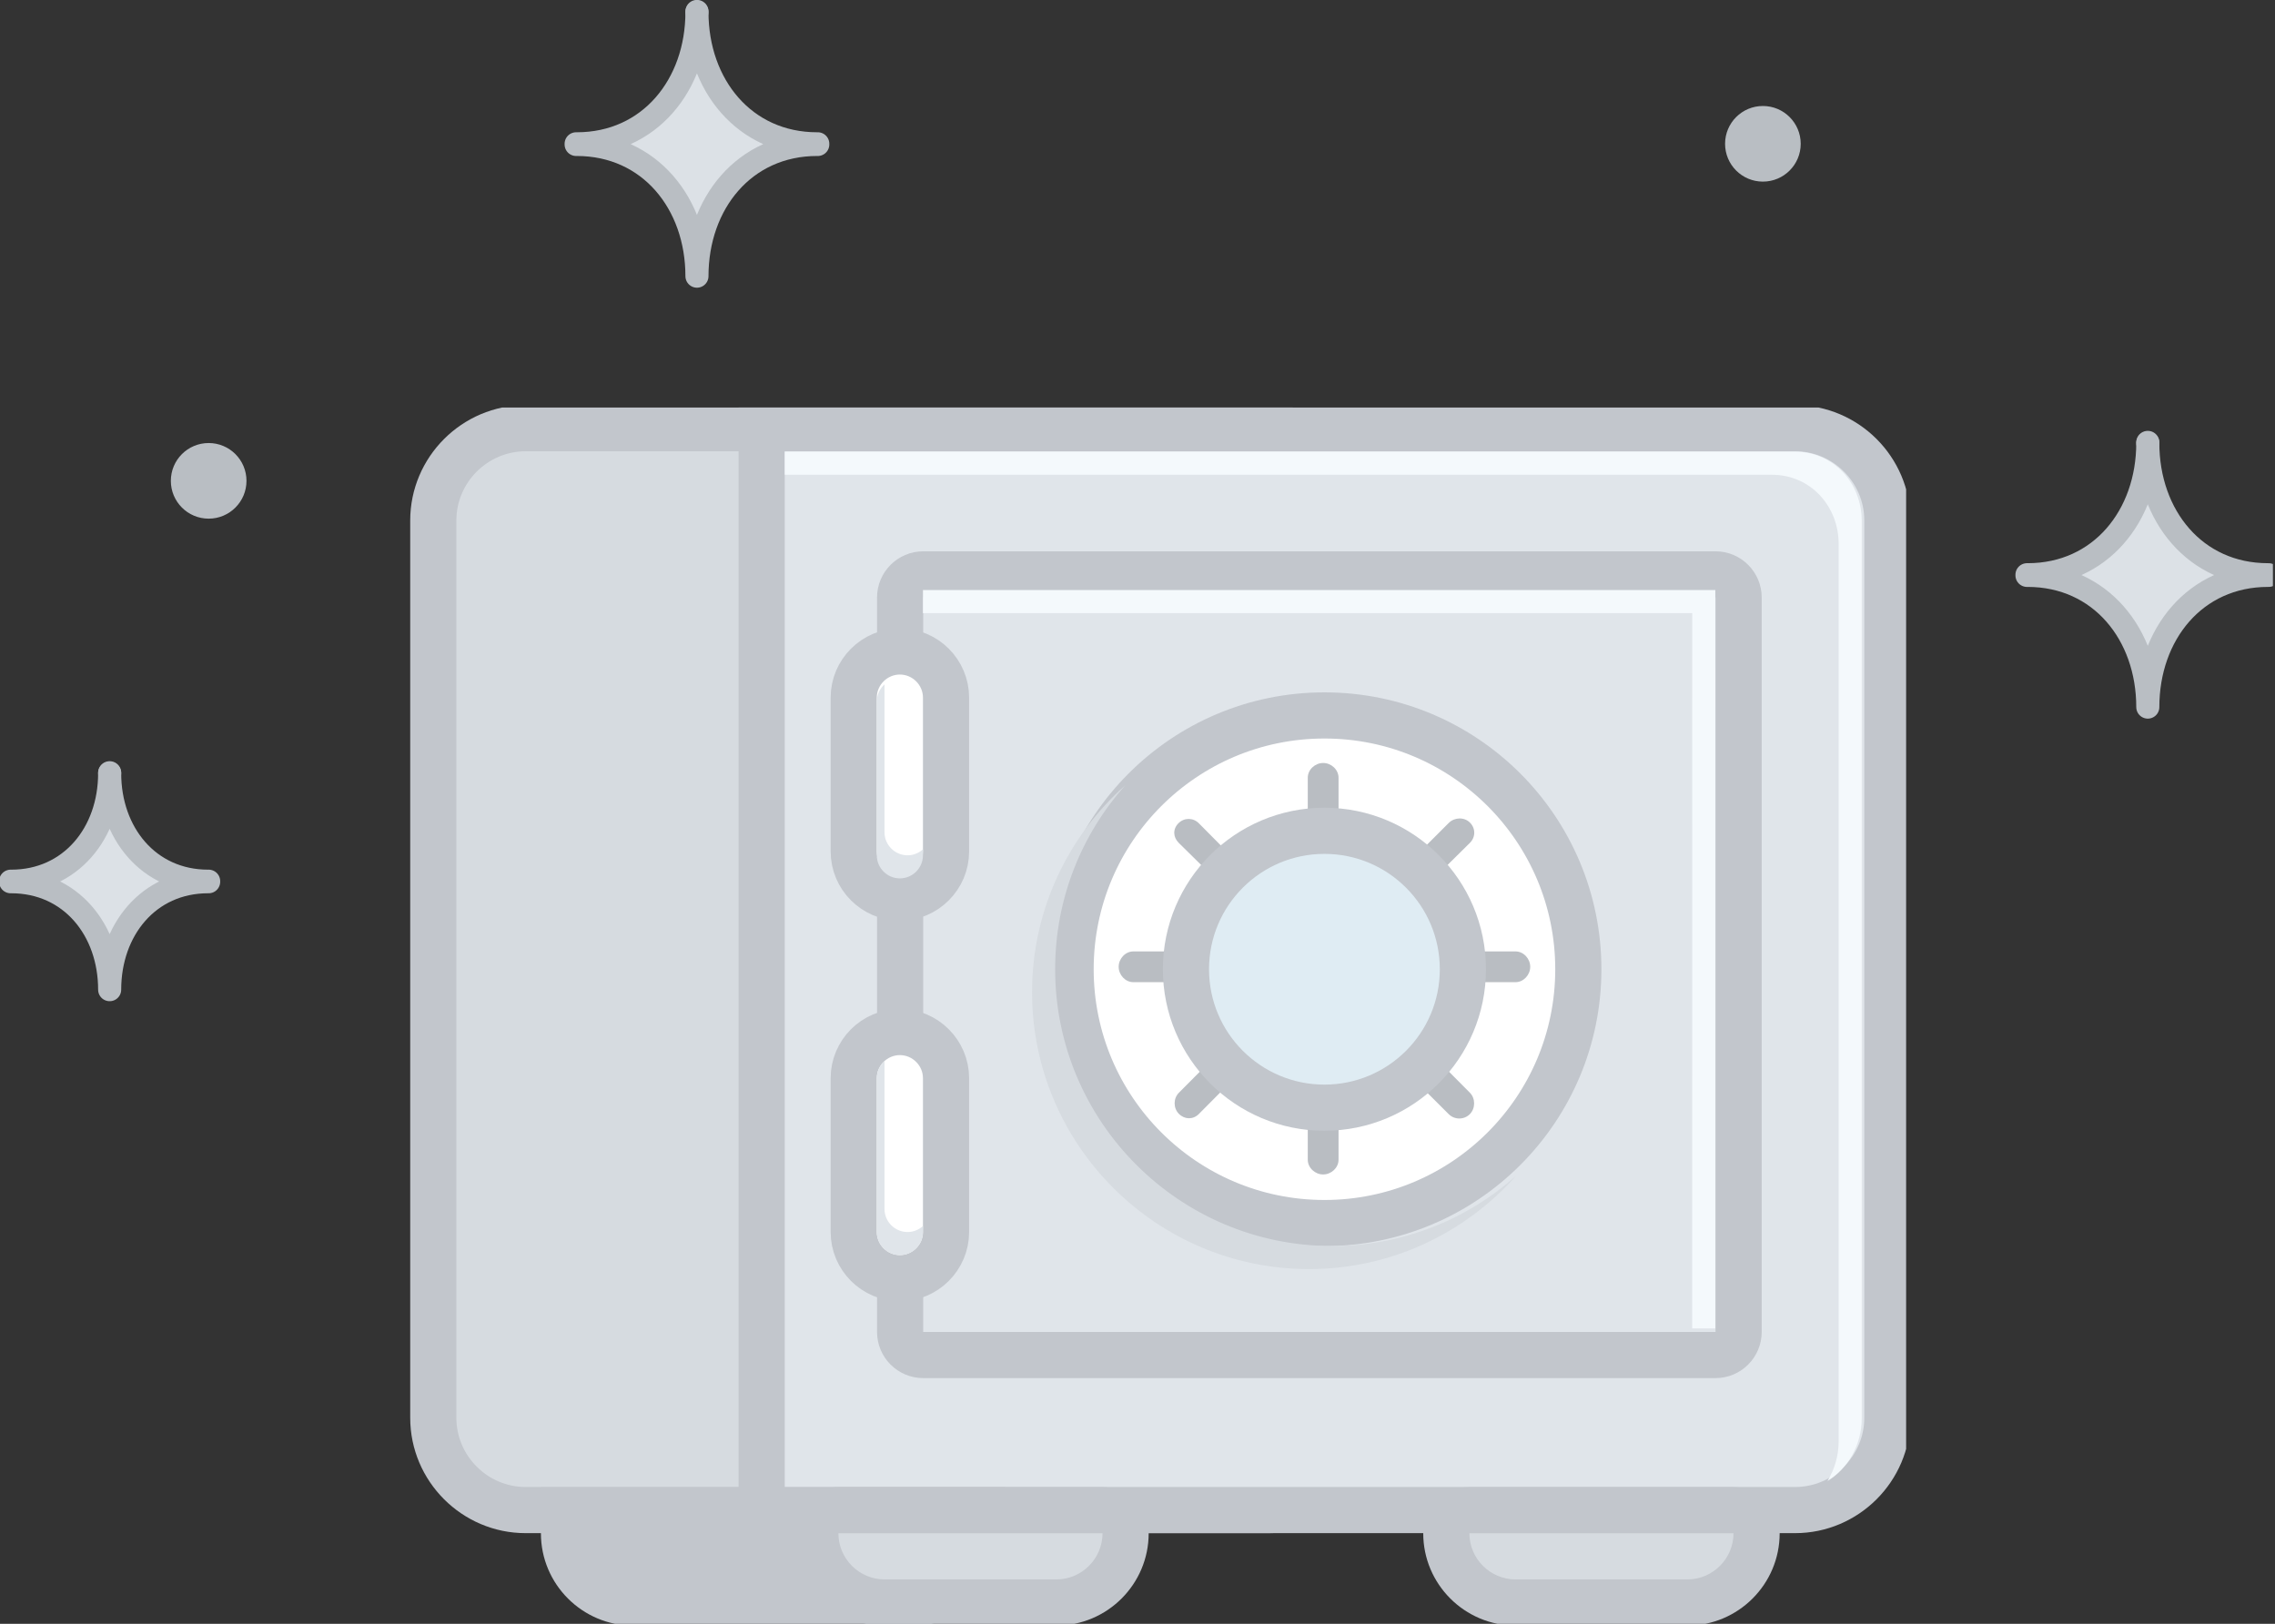 <?xml version="1.0" encoding="UTF-8" standalone="no"?>
<!-- Created with Inkscape (http://www.inkscape.org/) -->

<svg
   xmlns:dc="http://purl.org/dc/elements/1.1/"
   xmlns:cc="http://creativecommons.org/ns#"
   xmlns:rdf="http://www.w3.org/1999/02/22-rdf-syntax-ns#"
   xmlns:svg="http://www.w3.org/2000/svg"
   xmlns="http://www.w3.org/2000/svg"
   xmlns:sodipodi="http://sodipodi.sourceforge.net/DTD/sodipodi-0.dtd"
   xmlns:inkscape="http://www.inkscape.org/namespaces/inkscape"
   version="1.1"
   id="svg5114"
   xml:space="preserve"
   width="395"
   height="282"
   viewBox="0 0 395 282"
   sodipodi:docname="SAVAccountPromotion.svg"
   inkscape:version="0.92.0 r15299"><rect x="0" y="0" width="395" height="282" fill="#333333" stroke="none"/><defs
     id="defs5118"><clipPath
       clipPathUnits="userSpaceOnUse"
       id="clipPath5130"><path
         d="m 784.44,517.628 h 151 v 176.838 h -151 z"
         id="path5128"
         inkscape:connector-curvature="0" /></clipPath><clipPath
       clipPathUnits="userSpaceOnUse"
       id="clipPath5206"><path
         d="M 0,1268.087 H 1768.682 V 0 H 0 Z"
         id="path5204"
         inkscape:connector-curvature="0" /></clipPath><clipPath
       clipPathUnits="userSpaceOnUse"
       id="clipPath5354"><path
         d="m 1159.321,504.242 h 235.426 v 195.14 h -235.426 z"
         id="path5352"
         inkscape:connector-curvature="0" /></clipPath><clipPath
       clipPathUnits="userSpaceOnUse"
       id="clipPath5362"><path
         d="m 1208.94,684.382 h 141.2 v -141.2 h -141.2 z"
         id="path5360"
         inkscape:connector-curvature="0" /></clipPath><clipPath
       clipPathUnits="userSpaceOnUse"
       id="clipPath5366"><path
         d="m 1208.939,543.182 h 141.199 v 141.2 h -141.199 z"
         id="path5364"
         inkscape:connector-curvature="0" /></clipPath><clipPath
       clipPathUnits="userSpaceOnUse"
       id="clipPath5470"><path
         d="m 365.955,522.468 h 195 v 158.687 h -195 z"
         id="path5468"
         inkscape:connector-curvature="0" /></clipPath><clipPath
       clipPathUnits="userSpaceOnUse"
       id="clipPath5470-5"><path
         d="m 365.955,522.468 h 195 v 158.687 h -195 z"
         id="path5468-4"
         inkscape:connector-curvature="0" /></clipPath><clipPath
       clipPathUnits="userSpaceOnUse"
       id="clipPath5354-8"><path
         d="m 1159.321,504.242 h 235.426 v 195.14 h -235.426 z"
         id="path5352-7"
         inkscape:connector-curvature="0" /></clipPath><clipPath
       clipPathUnits="userSpaceOnUse"
       id="clipPath5362-4"><path
         d="m 1208.94,684.382 h 141.2 v -141.2 h -141.2 z"
         id="path5360-4"
         inkscape:connector-curvature="0" /></clipPath><clipPath
       clipPathUnits="userSpaceOnUse"
       id="clipPath5366-9"><path
         d="m 1208.939,543.182 h 141.199 v 141.2 h -141.199 z"
         id="path5364-6"
         inkscape:connector-curvature="0" /></clipPath><clipPath
       clipPathUnits="userSpaceOnUse"
       id="clipPath5206-0"><path
         d="M 0,1268.087 H 1768.682 V 0 H 0 Z"
         id="path5204-9"
         inkscape:connector-curvature="0" /></clipPath><clipPath
       clipPathUnits="userSpaceOnUse"
       id="clipPath5130-2"><path
         d="m 784.44,517.628 h 151 v 176.838 h -151 z"
         id="path5128-3"
         inkscape:connector-curvature="0" /></clipPath><clipPath
       clipPathUnits="userSpaceOnUse"
       id="clipPath5470-0"><path
         d="m 365.955,522.468 h 195 v 158.687 h -195 z"
         id="path5468-2"
         inkscape:connector-curvature="0" /></clipPath><clipPath
       clipPathUnits="userSpaceOnUse"
       id="clipPath5354-82"><path
         d="m 1159.321,504.242 h 235.426 v 195.14 h -235.426 z"
         id="path5352-3"
         inkscape:connector-curvature="0" /></clipPath><clipPath
       clipPathUnits="userSpaceOnUse"
       id="clipPath5362-46"><path
         d="m 1208.94,684.382 h 141.2 v -141.2 h -141.2 z"
         id="path5360-3"
         inkscape:connector-curvature="0" /></clipPath><clipPath
       clipPathUnits="userSpaceOnUse"
       id="clipPath5366-4"><path
         d="m 1208.939,543.182 h 141.199 v 141.2 h -141.199 z"
         id="path5364-8"
         inkscape:connector-curvature="0" /></clipPath><clipPath
       clipPathUnits="userSpaceOnUse"
       id="clipPath5206-08"><path
         d="M 0,1268.087 H 1768.682 V 0 H 0 Z"
         id="path5204-0"
         inkscape:connector-curvature="0" /></clipPath><clipPath
       clipPathUnits="userSpaceOnUse"
       id="clipPath5130-3"><path
         d="m 784.44,517.628 h 151 v 176.838 h -151 z"
         id="path5128-4"
         inkscape:connector-curvature="0" /></clipPath><clipPath
       clipPathUnits="userSpaceOnUse"
       id="clipPath8004"><rect
         style="opacity:1;vector-effect:none;fill:#ff0000;fill-opacity:1;fill-rule:evenodd;stroke:none;stroke-width:19.181;stroke-linecap:butt;stroke-linejoin:miter;stroke-miterlimit:5.1;stroke-dasharray:none;stroke-dashoffset:0;stroke-opacity:1"
         id="rect8006"
         width="334.573"
         height="315.155"
         x="710.012"
         y="-762.324"
         transform="scale(1,-1)" /></clipPath><clipPath
       clipPathUnits="userSpaceOnUse"
       id="clipPath8010"><rect
         style="opacity:1;vector-effect:none;fill:#ff0000;fill-opacity:1;fill-rule:evenodd;stroke:none;stroke-width:19.181;stroke-linecap:butt;stroke-linejoin:miter;stroke-miterlimit:5.1;stroke-dasharray:none;stroke-dashoffset:0;stroke-opacity:1"
         id="rect8012"
         width="356.977"
         height="183.716"
         x="1089.393"
         y="-772.779"
         transform="scale(1,-1)" /></clipPath><clipPath
       clipPathUnits="userSpaceOnUse"
       id="clipPath8004-3"><rect
         style="opacity:1;vector-effect:none;fill:#ff0000;fill-opacity:1;fill-rule:evenodd;stroke:none;stroke-width:19.181;stroke-linecap:butt;stroke-linejoin:miter;stroke-miterlimit:5.1;stroke-dasharray:none;stroke-dashoffset:0;stroke-opacity:1"
         id="rect8006-1"
         width="334.573"
         height="315.155"
         x="710.012"
         y="-762.324"
         transform="scale(1,-1)" /></clipPath><clipPath
       clipPathUnits="userSpaceOnUse"
       id="clipPath5206-0-9"><path
         d="M 0,1268.087 H 1768.682 V 0 H 0 Z"
         id="path5204-9-1"
         inkscape:connector-curvature="0" /></clipPath><clipPath
       clipPathUnits="userSpaceOnUse"
       id="clipPath5130-2-9"><path
         d="m 784.44,517.628 h 151 v 176.838 h -151 z"
         id="path5128-3-5"
         inkscape:connector-curvature="0" /></clipPath><clipPath
       clipPathUnits="userSpaceOnUse"
       id="clipPath5354-82-6"><path
         d="m 1159.321,504.242 h 235.426 v 195.14 h -235.426 z"
         id="path5352-3-6"
         inkscape:connector-curvature="0" /></clipPath><clipPath
       clipPathUnits="userSpaceOnUse"
       id="clipPath5362-46-2"><path
         d="m 1208.94,684.382 h 141.2 v -141.2 h -141.2 z"
         id="path5360-3-3"
         inkscape:connector-curvature="0" /></clipPath><clipPath
       clipPathUnits="userSpaceOnUse"
       id="clipPath5366-4-5"><path
         d="m 1208.939,543.182 h 141.199 v 141.2 h -141.199 z"
         id="path5364-8-5"
         inkscape:connector-curvature="0" /></clipPath><clipPath
       clipPathUnits="userSpaceOnUse"
       id="clipPath8010-1"><rect
         style="opacity:1;vector-effect:none;fill:#ff0000;fill-opacity:1;fill-rule:evenodd;stroke:none;stroke-width:19.181;stroke-linecap:butt;stroke-linejoin:miter;stroke-miterlimit:5.1;stroke-dasharray:none;stroke-dashoffset:0;stroke-opacity:1"
         id="rect8012-1"
         width="356.977"
         height="183.716"
         x="1089.393"
         y="-772.779"
         transform="scale(1,-1)" /></clipPath><clipPath
       clipPathUnits="userSpaceOnUse"
       id="clipPath5206-08-9"><path
         d="M 0,1268.087 H 1768.682 V 0 H 0 Z"
         id="path5204-0-2"
         inkscape:connector-curvature="0" /></clipPath><clipPath
       clipPathUnits="userSpaceOnUse"
       id="clipPath10265"><rect
         style="opacity:1;vector-effect:none;fill:#ff0000;fill-opacity:1;fill-rule:evenodd;stroke:none;stroke-width:20.727;stroke-linecap:butt;stroke-linejoin:miter;stroke-miterlimit:5.1;stroke-dasharray:none;stroke-dashoffset:0;stroke-opacity:1"
         id="rect10267"
         width="315.826"
         height="232.628"
         x="292.401"
         y="-750.17"
         ry="0"
         transform="scale(1,-1)" /></clipPath></defs><sodipodi:namedview
     pagecolor="#ffffff"
     bordercolor="#666666"
     borderopacity="1"
     objecttolerance="10"
     gridtolerance="10"
     guidetolerance="10"
     inkscape:pageopacity="0"
     inkscape:pageshadow="2"
     inkscape:window-width="1920"
     inkscape:window-height="1018"
     id="namedview5116"
     showgrid="false"
     inkscape:zoom="1.3702155"
     inkscape:cx="97.595777"
     inkscape:cy="163.35195"
     inkscape:window-x="1358"
     inkscape:window-y="-8"
     inkscape:window-maximized="1"
     inkscape:current-layer="g5466" /><g
     id="g5122"
     inkscape:groupmode="layer"
     inkscape:label="products_illustrations"
     transform="matrix(1.333,0,0,-1.333,-130.847,1487.178)"
     style="display:inline"><g
       id="g5200"
       clip-path="url(#clipPath10265)"
       transform="matrix(1.002,0,0,1.002,-215.233,380.577)"><g
         id="g5202"
         clip-path="url(#clipPath5206)"><g
           id="g5208"
           transform="translate(966.445,682.452)"><path
             d="m 0,0 c 0,-0.028 0.002,-0.056 0.002,-0.084 0,0.028 0.002,0.056 0.002,0.084 z"
             style="fill:#dce1e6;fill-opacity:1;fill-rule:nonzero;stroke:none"
             id="path5210"
             inkscape:connector-curvature="0" /></g><g
           id="g5212"
           transform="translate(966.445,682.452)"><path
             d="m 0,0 c 0,-0.028 0.002,-0.056 0.002,-0.084 0,0.028 0.002,0.056 0.002,0.084 z"
             style="fill:none;stroke:#b9bec3;stroke-width:3;stroke-linecap:round;stroke-linejoin:round;stroke-miterlimit:10;stroke-dasharray:none;stroke-opacity:1"
             id="path5214"
             inkscape:connector-curvature="0" /></g><g
           id="g5216"
           transform="translate(982.068,665.16)"><path
             d="M 0,0 C 0.028,0 0.055,-0.002 0.083,-0.002 V 0.086 C 0.055,0.086 0.028,0.084 0,0.084 c -9.458,0 -15.621,7.667 -15.621,17.124 0,-9.457 -6.164,-17.124 -15.621,-17.124 -0.028,0 -0.056,0.002 -0.084,0.002 v -0.088 c 0.028,0 0.056,0.002 0.084,0.002 9.457,0 15.621,-7.667 15.621,-17.125 C -15.621,-7.667 -9.458,0 0,0"
             style="fill:#dce1e6;fill-opacity:1;fill-rule:nonzero;stroke:none"
             id="path5218"
             inkscape:connector-curvature="0" /></g><g
           id="g5220"
           transform="translate(982.068,665.16)"><path
             d="M 0,0 C 0.028,0 0.055,-0.002 0.083,-0.002 V 0.086 C 0.055,0.086 0.028,0.084 0,0.084 c -9.458,0 -15.621,7.667 -15.621,17.124 0,-9.457 -6.164,-17.124 -15.621,-17.124 -0.028,0 -0.056,0.002 -0.084,0.002 v -0.088 c 0.028,0 0.056,0.002 0.084,0.002 9.457,0 15.621,-7.667 15.621,-17.125 C -15.621,-7.667 -9.458,0 0,0 Z"
             style="fill:none;stroke:#b9bec3;stroke-width:3;stroke-linecap:round;stroke-linejoin:round;stroke-miterlimit:10;stroke-dasharray:none;stroke-opacity:1"
             id="path5222"
             inkscape:connector-curvature="0" /></g><g
           id="g5224"
           transform="translate(734.156,633.146)"><path
             d="m 0,0 c 0,-0.023 0.002,-0.045 0.002,-0.068 0,0.023 0.001,0.045 0.001,0.068 z"
             style="fill:#dce1e6;fill-opacity:1;fill-rule:nonzero;stroke:none"
             id="path5226"
             inkscape:connector-curvature="0" /></g><g
           id="g5228"
           transform="translate(734.156,633.146)"><path
             d="m 0,0 c 0,-0.023 0.002,-0.045 0.002,-0.068 0,0.023 0.001,0.045 0.001,0.068 z"
             style="fill:none;stroke:#b9bec3;stroke-width:3;stroke-linecap:round;stroke-linejoin:round;stroke-miterlimit:10;stroke-dasharray:none;stroke-opacity:1"
             id="path5230"
             inkscape:connector-curvature="0" /></g><g
           id="g5232"
           transform="translate(746.959,618.976)"><path
             d="M 0,0 C 0.023,0 0.046,-0.002 0.068,-0.002 V 0.07 C 0.046,0.07 0.023,0.068 0,0.068 c -7.75,0 -12.801,6.283 -12.801,14.034 0,-7.751 -5.05,-14.034 -12.801,-14.034 -0.023,0 -0.045,0.002 -0.068,0.002 v -0.072 c 0.023,0 0.045,0.002 0.068,0.002 7.751,0 12.801,-6.283 12.801,-14.033 C -12.801,-6.283 -7.75,0 0,0"
             style="fill:#dce1e6;fill-opacity:1;fill-rule:nonzero;stroke:none"
             id="path5234"
             inkscape:connector-curvature="0" /></g><g
           id="g5236"
           transform="translate(746.959,618.976)"><path
             d="M 0,0 C 0.023,0 0.046,-0.002 0.068,-0.002 V 0.07 C 0.046,0.07 0.023,0.068 0,0.068 c -7.75,0 -12.801,6.283 -12.801,14.034 0,-7.751 -5.05,-14.034 -12.801,-14.034 -0.023,0 -0.045,0.002 -0.068,0.002 v -0.072 c 0.023,0 0.045,0.002 0.068,0.002 7.751,0 12.801,-6.283 12.801,-14.033 C -12.801,-6.283 -7.75,0 0,0 Z"
             style="fill:none;stroke:#b9bec3;stroke-width:3;stroke-linecap:round;stroke-linejoin:round;stroke-miterlimit:10;stroke-dasharray:none;stroke-opacity:1"
             id="path5238"
             inkscape:connector-curvature="0" /></g><g
           id="g5240"
           transform="translate(773.084,648.035)"><path
             d="m 0,0 c 0,-2.715 -2.201,-4.916 -4.916,-4.916 -2.715,0 -4.916,2.201 -4.916,4.916 0,2.715 2.201,4.916 4.916,4.916 C -2.201,4.916 0,2.715 0,0"
             style="fill:#b9bec3;fill-opacity:1;fill-rule:nonzero;stroke:none"
             id="path5242"
             inkscape:connector-curvature="0" /></g><g
           id="g5244"
           transform="translate(899.451,699.382)"><path
             d="m 0,0 c 0,-2.715 -2.201,-4.916 -4.916,-4.916 -2.715,0 -4.916,2.201 -4.916,4.916 0,2.715 2.201,4.916 4.916,4.916 C -2.201,4.916 0,2.715 0,0"
             style="fill:#b9bec3;fill-opacity:1;fill-rule:nonzero;stroke:none"
             id="path5246"
             inkscape:connector-curvature="0" /></g><g
           id="g5248"
           transform="translate(591.962,676.098)"><path
             d="m 0,0 c 0,-0.028 0.002,-0.055 0.002,-0.083 0,0.028 0.002,0.055 0.002,0.083 z"
             style="fill:#dce1e6;fill-opacity:1;fill-rule:nonzero;stroke:none"
             id="path5250"
             inkscape:connector-curvature="0" /></g><g
           id="g5252"
           transform="translate(591.962,676.098)"><path
             d="m 0,0 c 0,-0.028 0.002,-0.055 0.002,-0.083 0,0.028 0.002,0.055 0.002,0.083 z"
             style="fill:none;stroke:#b9bec3;stroke-width:3;stroke-linecap:round;stroke-linejoin:round;stroke-miterlimit:10;stroke-dasharray:none;stroke-opacity:1"
             id="path5254"
             inkscape:connector-curvature="0" /></g><g
           id="g5256"
           transform="translate(607.586,658.807)"><path
             d="M 0,0 C 0.028,0 0.056,-0.002 0.083,-0.002 V 0.086 C 0.056,0.086 0.028,0.084 0,0.084 c -9.458,0 -15.621,7.667 -15.621,17.124 0,-9.457 -6.164,-17.124 -15.621,-17.124 -0.028,0 -0.056,0.002 -0.084,0.002 v -0.088 c 0.028,0 0.056,0.002 0.084,0.002 9.457,0 15.621,-7.667 15.621,-17.125 C -15.621,-7.667 -9.458,0 0,0"
             style="fill:#dce1e6;fill-opacity:1;fill-rule:nonzero;stroke:none"
             id="path5258"
             inkscape:connector-curvature="0" /></g><g
           id="g5260"
           transform="translate(607.586,658.807)"><path
             d="M 0,0 C 0.028,0 0.056,-0.002 0.083,-0.002 V 0.086 C 0.056,0.086 0.028,0.084 0,0.084 c -9.458,0 -15.621,7.667 -15.621,17.124 0,-9.457 -6.164,-17.124 -15.621,-17.124 -0.028,0 -0.056,0.002 -0.084,0.002 v -0.088 c 0.028,0 0.056,0.002 0.084,0.002 9.457,0 15.621,-7.667 15.621,-17.125 C -15.621,-7.667 -9.458,0 0,0 Z"
             style="fill:none;stroke:#b9bec3;stroke-width:3;stroke-linecap:round;stroke-linejoin:round;stroke-miterlimit:10;stroke-dasharray:none;stroke-opacity:1"
             id="path5262"
             inkscape:connector-curvature="0" /></g><g
           id="g5264"
           transform="translate(403.364,732.129)"><path
             d="m 0,0 c 0,-0.028 0.002,-0.055 0.002,-0.083 0,0.028 0.002,0.055 0.002,0.083 z"
             style="fill:#dce1e6;fill-opacity:1;fill-rule:nonzero;stroke:none"
             id="path5266"
             inkscape:connector-curvature="0" /></g><g
           id="g5268"
           transform="translate(403.364,732.129)"><path
             d="m 0,0 c 0,-0.028 0.002,-0.055 0.002,-0.083 0,0.028 0.002,0.055 0.002,0.083 z"
             style="fill:none;stroke:#b9bec3;stroke-width:3;stroke-linecap:round;stroke-linejoin:round;stroke-miterlimit:10;stroke-dasharray:none;stroke-opacity:1"
             id="path5270"
             inkscape:connector-curvature="0" /></g><g
           id="g5272"
           transform="translate(418.987,714.837)"><path
             d="M 0,0 C 0.028,0 0.056,-0.002 0.084,-0.002 V 0.086 C 0.056,0.086 0.028,0.083 0,0.083 c -9.458,0 -15.621,7.668 -15.621,17.125 0,-9.457 -6.164,-17.125 -15.621,-17.125 -0.028,0 -0.056,0.003 -0.084,0.003 v -0.088 c 0.028,0 0.056,0.002 0.084,0.002 9.457,0 15.621,-7.667 15.621,-17.125 C -15.621,-7.667 -9.458,0 0,0"
             style="fill:#dce1e6;fill-opacity:1;fill-rule:nonzero;stroke:none"
             id="path5274"
             inkscape:connector-curvature="0" /></g><g
           id="g5276"
           transform="translate(418.987,714.837)"><path
             d="M 0,0 C 0.028,0 0.056,-0.002 0.084,-0.002 V 0.086 C 0.056,0.086 0.028,0.083 0,0.083 c -9.458,0 -15.621,7.668 -15.621,17.125 0,-9.457 -6.164,-17.125 -15.621,-17.125 -0.028,0 -0.056,0.003 -0.084,0.003 v -0.088 c 0.028,0 0.056,0.002 0.084,0.002 9.457,0 15.621,-7.667 15.621,-17.125 C -15.621,-7.667 -9.458,0 0,0 Z"
             style="fill:none;stroke:#b9bec3;stroke-width:3;stroke-linecap:round;stroke-linejoin:round;stroke-miterlimit:10;stroke-dasharray:none;stroke-opacity:1"
             id="path5278"
             inkscape:connector-curvature="0" /></g><g
           id="g5280"
           transform="translate(327.021,633.146)"><path
             d="m 0,0 c 0,-0.023 0.002,-0.045 0.002,-0.068 0,0.023 0.001,0.045 0.001,0.068 z"
             style="fill:#dce1e6;fill-opacity:1;fill-rule:nonzero;stroke:none"
             id="path5282"
             inkscape:connector-curvature="0" /></g><g
           id="g5284"
           transform="translate(327.021,633.146)"><path
             d="m 0,0 c 0,-0.023 0.002,-0.045 0.002,-0.068 0,0.023 0.001,0.045 0.001,0.068 z"
             style="fill:none;stroke:#b9bec3;stroke-width:3;stroke-linecap:round;stroke-linejoin:round;stroke-miterlimit:10;stroke-dasharray:none;stroke-opacity:1"
             id="path5286"
             inkscape:connector-curvature="0" /></g><g
           id="g5288"
           transform="translate(339.823,618.976)"><path
             d="M 0,0 C 0.023,0 0.046,-0.002 0.068,-0.002 V 0.07 C 0.046,0.07 0.023,0.068 0,0.068 c -7.75,0 -12.801,6.283 -12.801,14.034 0,-7.751 -5.05,-14.034 -12.801,-14.034 -0.023,0 -0.045,0.002 -0.068,0.002 v -0.072 c 0.023,0 0.045,0.002 0.068,0.002 7.751,0 12.801,-6.283 12.801,-14.033 C -12.801,-6.283 -7.75,0 0,0"
             style="fill:#dce1e6;fill-opacity:1;fill-rule:nonzero;stroke:none"
             id="path5290"
             inkscape:connector-curvature="0" /></g><g
           id="g5292"
           transform="translate(339.823,618.976)"><path
             d="M 0,0 C 0.023,0 0.046,-0.002 0.068,-0.002 V 0.07 C 0.046,0.07 0.023,0.068 0,0.068 c -7.75,0 -12.801,6.283 -12.801,14.034 0,-7.751 -5.05,-14.034 -12.801,-14.034 -0.023,0 -0.045,0.002 -0.068,0.002 v -0.072 c 0.023,0 0.045,0.002 0.068,0.002 7.751,0 12.801,-6.283 12.801,-14.033 C -12.801,-6.283 -7.75,0 0,0 Z"
             style="fill:none;stroke:#b9bec3;stroke-width:3;stroke-linecap:round;stroke-linejoin:round;stroke-miterlimit:10;stroke-dasharray:none;stroke-opacity:1"
             id="path5294"
             inkscape:connector-curvature="0" /></g><g
           id="g5296"
           transform="translate(378.818,648.035)"><path
             d="m 0,0 c 0,-2.715 -2.201,-4.916 -4.916,-4.916 -2.715,0 -4.916,2.201 -4.916,4.916 0,2.715 2.201,4.916 4.916,4.916 C -2.201,4.916 0,2.715 0,0"
             style="fill:#b9bec3;fill-opacity:1;fill-rule:nonzero;stroke:none"
             id="path5298"
             inkscape:connector-curvature="0" /></g><g
           id="g5300"
           transform="translate(546.846,714.921)"><path
             d="m 0,0 c 0,-2.715 -2.201,-4.916 -4.916,-4.916 -2.715,0 -4.916,2.201 -4.916,4.916 0,2.715 2.201,4.916 4.916,4.916 C -2.201,4.916 0,2.715 0,0"
             style="fill:#b9bec3;fill-opacity:1;fill-rule:nonzero;stroke:none"
             id="path5302"
             inkscape:connector-curvature="0" /></g><g
           id="g5304"
           transform="translate(344.808,671.099)"><path
             d="m 0,0 c 0,-2.715 -2.201,-4.916 -4.916,-4.916 -2.715,0 -4.916,2.201 -4.916,4.916 0,2.715 2.201,4.916 4.916,4.916 C -2.201,4.916 0,2.715 0,0"
             style="fill:#b9bec3;fill-opacity:1;fill-rule:nonzero;stroke:none"
             id="path5306"
             inkscape:connector-curvature="0" /></g><g
           id="g5308"
           transform="translate(1367.118,710.005)"><path
             d="m 0,0 c 0,-0.028 0.002,-0.055 0.002,-0.083 0,0.028 0.002,0.055 0.002,0.083 z"
             style="fill:#dce1e6;fill-opacity:1;fill-rule:nonzero;stroke:none"
             id="path5310"
             inkscape:connector-curvature="0" /></g><g
           id="g5312"
           transform="translate(1367.118,710.005)"><path
             d="m 0,0 c 0,-0.028 0.002,-0.055 0.002,-0.083 0,0.028 0.002,0.055 0.002,0.083 z"
             style="fill:none;stroke:#b9bec3;stroke-width:3;stroke-linecap:round;stroke-linejoin:round;stroke-miterlimit:10;stroke-dasharray:none;stroke-opacity:1"
             id="path5314"
             inkscape:connector-curvature="0" /></g><g
           id="g5316"
           transform="translate(1382.741,692.713)"><path
             d="M 0,0 C 0.028,0 0.056,-0.002 0.083,-0.002 V 0.086 C 0.056,0.086 0.028,0.084 0,0.084 c -9.458,0 -15.621,7.667 -15.621,17.124 0,-9.457 -6.164,-17.124 -15.621,-17.124 -0.028,0 -0.056,0.002 -0.084,0.002 v -0.088 c 0.028,0 0.056,0.002 0.084,0.002 9.457,0 15.621,-7.667 15.621,-17.125 C -15.621,-7.667 -9.458,0 0,0"
             style="fill:#dce1e6;fill-opacity:1;fill-rule:nonzero;stroke:none"
             id="path5318"
             inkscape:connector-curvature="0" /></g><g
           id="g5320"
           transform="translate(1382.741,692.713)"><path
             d="M 0,0 C 0.028,0 0.056,-0.002 0.083,-0.002 V 0.086 C 0.056,0.086 0.028,0.084 0,0.084 c -9.458,0 -15.621,7.667 -15.621,17.124 0,-9.457 -6.164,-17.124 -15.621,-17.124 -0.028,0 -0.056,0.002 -0.084,0.002 v -0.088 c 0.028,0 0.056,0.002 0.084,0.002 9.457,0 15.621,-7.667 15.621,-17.125 C -15.621,-7.667 -9.458,0 0,0 Z"
             style="fill:none;stroke:#b9bec3;stroke-width:3;stroke-linecap:round;stroke-linejoin:round;stroke-miterlimit:10;stroke-dasharray:none;stroke-opacity:1"
             id="path5322"
             inkscape:connector-curvature="0" /></g><g
           id="g5324"
           transform="translate(1159.32,687.093)"><path
             d="m 0,0 c 0,-0.023 0.002,-0.045 0.002,-0.068 0,0.023 0.001,0.045 0.001,0.068 z"
             style="fill:#dce1e6;fill-opacity:1;fill-rule:nonzero;stroke:none"
             id="path5326"
             inkscape:connector-curvature="0" /></g><g
           id="g5328"
           transform="translate(1159.32,687.093)"><path
             d="m 0,0 c 0,-0.023 0.002,-0.045 0.002,-0.068 0,0.023 0.001,0.045 0.001,0.068 z"
             style="fill:none;stroke:#b9bec3;stroke-width:3;stroke-linecap:round;stroke-linejoin:round;stroke-miterlimit:10;stroke-dasharray:none;stroke-opacity:1"
             id="path5330"
             inkscape:connector-curvature="0" /></g><g
           id="g5332"
           transform="translate(1172.122,672.923)"><path
             d="M 0,0 C 0.023,0 0.045,-0.002 0.068,-0.002 V 0.07 C 0.045,0.07 0.023,0.068 0,0.068 c -7.75,0 -12.801,6.283 -12.801,14.033 0,-7.75 -5.051,-14.033 -12.801,-14.033 -0.023,0 -0.045,0.002 -0.068,0.002 v -0.072 c 0.023,0 0.045,0.002 0.068,0.002 7.75,0 12.801,-6.283 12.801,-14.033 C -12.801,-6.283 -7.75,0 0,0"
             style="fill:#dce1e6;fill-opacity:1;fill-rule:nonzero;stroke:none"
             id="path5334"
             inkscape:connector-curvature="0" /></g><g
           id="g5336"
           transform="translate(1172.122,672.923)"><path
             d="M 0,0 C 0.023,0 0.045,-0.002 0.068,-0.002 V 0.07 C 0.045,0.07 0.023,0.068 0,0.068 c -7.75,0 -12.801,6.283 -12.801,14.033 0,-7.75 -5.051,-14.033 -12.801,-14.033 -0.023,0 -0.045,0.002 -0.068,0.002 v -0.072 c 0.023,0 0.045,0.002 0.068,0.002 7.75,0 12.801,-6.283 12.801,-14.033 C -12.801,-6.283 -7.75,0 0,0 Z"
             style="fill:none;stroke:#b9bec3;stroke-width:3;stroke-linecap:round;stroke-linejoin:round;stroke-miterlimit:10;stroke-dasharray:none;stroke-opacity:1"
             id="path5338"
             inkscape:connector-curvature="0" /></g><g
           id="g5340"
           transform="translate(1210.083,714.921)"><path
             d="m 0,0 c 0,-2.715 -2.201,-4.916 -4.916,-4.916 -2.715,0 -4.916,2.201 -4.916,4.916 0,2.715 2.201,4.916 4.916,4.916 C -2.201,4.916 0,2.715 0,0"
             style="fill:#b9bec3;fill-opacity:1;fill-rule:nonzero;stroke:none"
             id="path5342"
             inkscape:connector-curvature="0" /></g><g
           id="g5344"
           transform="translate(1424.02,643.12)"><path
             d="m 0,0 c 0,-2.715 -2.201,-4.916 -4.916,-4.916 -2.715,0 -4.916,2.201 -4.916,4.916 0,2.715 2.201,4.916 4.916,4.916 C -2.201,4.916 0,2.715 0,0"
             style="fill:#b9bec3;fill-opacity:1;fill-rule:nonzero;stroke:none"
             id="path5346"
             inkscape:connector-curvature="0" /></g></g></g><g
       id="g5464"
       transform="translate(-214.518,381.416)"><g
         id="g5466"
         clip-path="url(#clipPath5470)"><g
           id="g5472"
           transform="matrix(1.002,0,0,1.002,477.999,537.513)"><path
             d="m 0,0 h -96.667 c -6.6,0 -12,5.4 -12,12 v 116.667 c 0,6.6 5.4,12 12,12 H 0 c 6.6,0 12,-5.4 12,-12 V 12 C 12,5.4 6.6,0 0,0"
             style="fill:#d6dbe0;fill-opacity:1;fill-rule:nonzero;stroke:none"
             id="path5474"
             inkscape:connector-curvature="0" /></g><g
           id="g5476"
           transform="matrix(1.002,0,0,1.002,477.999,537.513)"><path
             d="m 0,0 h -96.667 c -6.6,0 -12,5.4 -12,12 v 116.667 c 0,6.6 5.4,12 12,12 H 0 c 6.6,0 12,-5.4 12,-12 V 12 C 12,5.4 6.6,0 0,0 Z"
             style="fill:none;stroke:#c2c6cc;stroke-width:6;stroke-linecap:round;stroke-linejoin:round;stroke-miterlimit:10;stroke-dasharray:none;stroke-opacity:1"
             id="path5478"
             inkscape:connector-curvature="0" /></g><g
           id="g5480"
           transform="matrix(1.002,0,0,1.002,546.489,537.513)"><path
             d="M 0,0 H -134.333 V 140.667 H 0 c 6.6,0 12,-5.4 12,-12 V 12 C 12,5.4 6.6,0 0,0"
             style="fill:#e0e5ea;fill-opacity:1;fill-rule:nonzero;stroke:none"
             id="path5482"
             inkscape:connector-curvature="0" /></g><g
           id="g5484"
           transform="matrix(1.002,0,0,1.002,546.489,537.513)"><path
             d="M 0,0 H -134.333 V 140.667 H 0 c 6.6,0 12,-5.4 12,-12 V 12 C 12,5.4 6.6,0 0,0 Z"
             style="fill:none;stroke:#c2c6cc;stroke-width:6;stroke-linecap:butt;stroke-linejoin:miter;stroke-miterlimit:10;stroke-dasharray:none;stroke-opacity:1"
             id="path5486"
             inkscape:connector-curvature="0" /></g><g
           id="g5488"
           transform="matrix(1.002,0,0,1.002,546.489,675.401)"><path
             d="M 0,0 H -131.333 V -3 H -3 c 4.962,0 8.667,-4.037 8.667,-9 v -116.667 c 0,-1.875 -0.531,-3.665 -1.457,-5.167 2.707,1.625 4.457,4.756 4.457,8.167 V -9 C 8.667,-4.037 4.962,0 0,0"
             style="fill:#f4f9fc;fill-opacity:1;fill-rule:nonzero;stroke:none"
             id="path5490"
             inkscape:connector-curvature="0" /></g><g
           id="g5492"
           transform="matrix(1.002,0,0,1.002,510.072,525.473)"><path
             d="m 0,0 c -4.963,0 -9,4.037 -9,9 0,1.657 1.343,3 3,3 h 34.333 c 1.657,0 3,-1.343 3,-3 0,-4.963 -4.037,-9 -9,-9 z"
             style="fill:#d6dbe0;fill-opacity:1;fill-rule:nonzero;stroke:none"
             id="path5494"
             inkscape:connector-curvature="0" /></g><g
           id="g5496"
           transform="matrix(1.002,0,0,1.002,538.471,528.478)"><path
             d="m 0,0 h 0.005 z m 0,12 h -34.333 c -3.314,0 -6,-2.687 -6,-6 0,-6.617 5.383,-12 12,-12 H -6 C 0.617,-6 6,-0.617 6,6 6,9.313 3.313,12 0,12 M 0,6 C 0,2.7 -2.7,0 -6,0 h -22.333 c -3.3,0 -6,2.7 -6,6 H 0"
             style="fill:#c2c6cc;fill-opacity:1;fill-rule:nonzero;stroke:none"
             id="path5498"
             inkscape:connector-curvature="0" /></g><g
           id="g5500"
           transform="matrix(1.002,0,0,1.002,395.143,525.473)"><path
             d="m 0,0 c -4.963,0 -9,4.037 -9,9 v 3 H 45.333 V 9 c 0,-4.963 -4.037,-9 -9,-9 z"
             style="fill:#c2c6cc;fill-opacity:1;fill-rule:nonzero;stroke:none"
             id="path5502"
             inkscape:connector-curvature="0" /></g><g
           id="g5504"
           transform="matrix(1.002,0,0,1.002,443.587,540.497)"><path
             d="m 0,0 h -6 -48.333 -6 v -6 c 0,-6.617 5.383,-12 12,-12 H -12 c 6.617,0 12,5.383 12,12 z m -6,-6 c 0,-3.3 -2.7,-6 -6,-6 h -36.333 c -3.3,0 -6,2.7 -6,6 H -6"
             style="fill:#c2c6cc;fill-opacity:1;fill-rule:nonzero;stroke:none"
             id="path5506"
             inkscape:connector-curvature="0" /></g><g
           id="g5508"
           transform="matrix(1.002,0,0,1.002,427.885,525.473)"><path
             d="m 0,0 c -4.963,0 -9,4.037 -9,9 0,1.657 1.343,3 3,3 h 34.333 c 1.657,0 3,-1.343 3,-3 0,-4.963 -4.037,-9 -9,-9 z"
             style="fill:#d6dbe0;fill-opacity:1;fill-rule:nonzero;stroke:none"
             id="path5510"
             inkscape:connector-curvature="0" /></g><g
           id="g5512"
           transform="matrix(1.002,0,0,1.002,456.283,528.478)"><path
             d="m 0,0 h 0.005 z m 0,12 h -34.333 c -3.314,0 -6,-2.687 -6,-6 0,-6.617 5.383,-12 12,-12 H -6 C 0.617,-6 6,-0.617 6,6 6,9.313 3.313,12 0,12 M 0,6 C 0,2.7 -2.7,0 -6,0 h -22.333 c -3.3,0 -6,2.7 -6,6 H 0"
             style="fill:#c2c6cc;fill-opacity:1;fill-rule:nonzero;stroke:none"
             id="path5514"
             inkscape:connector-curvature="0" /></g><g
           id="g5516"
           transform="matrix(1.002,0,0,1.002,536.132,557.712)"><path
             d="m 0,0 h -103 c -1.65,0 -3,1.35 -3,3 v 95.5 c 0,1.65 1.35,3 3,3 H 0 c 1.65,0 3,-1.35 3,-3 V 3 C 3,1.35 1.65,0 0,0"
             style="fill:#e0e5ea;fill-opacity:1;fill-rule:nonzero;stroke:none"
             id="path5518"
             inkscape:connector-curvature="0" /></g><g
           id="g5520"
           transform="matrix(1.002,0,0,1.002,536.132,557.712)"><path
             d="m 0,0 h -103 c -1.65,0 -3,1.35 -3,3 v 95.5 c 0,1.65 1.35,3 3,3 H 0 c 1.65,0 3,-1.35 3,-3 V 3 C 3,1.35 1.65,0 0,0 Z"
             style="fill:none;stroke:#c2c6cc;stroke-width:6;stroke-linecap:round;stroke-linejoin:round;stroke-miterlimit:10;stroke-dasharray:none;stroke-opacity:1"
             id="path5522"
             inkscape:connector-curvature="0" /></g><g
           id="g5524"
           transform="matrix(1.002,0,0,1.002,432.896,657.372)"><path
             d="m 0,0 v -3 h 100 l -0.008,-93 h 2.999 L 103,0 Z"
             style="fill:#f4f9fc;fill-opacity:1;fill-rule:nonzero;stroke:none"
             id="path5526"
             inkscape:connector-curvature="0" /></g><g
           id="g5528"
           transform="matrix(1.002,0,0,1.002,429.889,617.308)"><path
             d="m 0,0 v 0 c -3.3,0 -6,2.7 -6,6 v 20 c 0,3.3 2.7,6 6,6 3.3,0 6,-2.7 6,-6 V 6 C 6,2.7 3.3,0 0,0"
             style="fill:#ffffff;fill-opacity:1;fill-rule:nonzero;stroke:none"
             id="path5530"
             inkscape:connector-curvature="0" /></g><g
           id="g5532"
           transform="matrix(1.002,0,0,1.002,429.889,617.308)"><path
             d="m 0,0 v 0 c -3.3,0 -6,2.7 -6,6 v 20 c 0,3.3 2.7,6 6,6 3.3,0 6,-2.7 6,-6 V 6 C 6,2.7 3.3,0 0,0 Z"
             style="fill:none;stroke:#c2c6cc;stroke-width:6;stroke-linecap:round;stroke-linejoin:round;stroke-miterlimit:10;stroke-dasharray:none;stroke-opacity:1"
             id="path5534"
             inkscape:connector-curvature="0" /></g><g
           id="g5536"
           transform="matrix(1.002,0,0,1.002,429.889,567.728)"><path
             d="m 0,0 v 0 c -3.3,0 -6,2.7 -6,6 v 20 c 0,3.3 2.7,6 6,6 3.3,0 6,-2.7 6,-6 V 6 C 6,2.7 3.3,0 0,0"
             style="fill:#ffffff;fill-opacity:1;fill-rule:nonzero;stroke:none"
             id="path5538"
             inkscape:connector-curvature="0" /></g><g
           id="g5540"
           transform="matrix(1.002,0,0,1.002,429.889,567.728)"><path
             d="m 0,0 v 0 c -3.3,0 -6,2.7 -6,6 v 20 c 0,3.3 2.7,6 6,6 3.3,0 6,-2.7 6,-6 V 6 C 6,2.7 3.3,0 0,0 Z"
             style="fill:none;stroke:#c2c6cc;stroke-width:6;stroke-linecap:round;stroke-linejoin:round;stroke-miterlimit:10;stroke-dasharray:none;stroke-opacity:1"
             id="path5542"
             inkscape:connector-curvature="0" /></g><g
           id="g5544"
           transform="matrix(1.002,0,0,1.002,430.892,573.738)"><path
             d="M 0,0 C -1.654,0 -3,1.346 -3,3 V 22.22 C -3.609,21.67 -4,20.883 -4,20 V 0 c 0,-1.654 1.346,-3 3,-3 1.654,0 3,1.346 3,3 V 0.78 C 1.468,0.301 0.771,0 0,0"
             style="fill:#e0e5ea;fill-opacity:1;fill-rule:nonzero;stroke:none"
             id="path5546"
             inkscape:connector-curvature="0" /></g><g
           id="g5548"
           transform="matrix(1.002,0,0,1.002,430.892,622.817)"><path
             d="M 0,0 C -1.654,0 -3,1.346 -3,3 V 22.22 C -3.609,21.67 -4,20.883 -4,20 V 0 c 0,-1.654 1.346,-3 3,-3 1.654,0 3,1.346 3,3 V 0.78 C 1.468,0.301 0.771,0 0,0"
             style="fill:#e0e5ea;fill-opacity:1;fill-rule:nonzero;stroke:none"
             id="path5550"
             inkscape:connector-curvature="0" /></g><g
           id="g5552"
           transform="matrix(1.002,0,0,1.002,518.258,607.973)"><path
             d="m 0,0 c 0,-18.225 -14.775,-33 -33,-33 -18.225,0 -33,14.775 -33,33 0,18.225 14.775,33 33,33 C -14.775,33 0,18.225 0,0"
             style="fill:#ffffff;fill-opacity:1;fill-rule:nonzero;stroke:none"
             id="path5554"
             inkscape:connector-curvature="0" /></g><g
           id="g5556"
           transform="matrix(1.002,0,0,1.002,518.258,607.973)"><path
             d="m 0,0 c 0,-18.225 -14.775,-33 -33,-33 -18.225,0 -33,14.775 -33,33 0,18.225 14.775,33 33,33 C -14.775,33 0,18.225 0,0 Z"
             style="fill:none;stroke:#c2c6cc;stroke-width:6;stroke-linecap:round;stroke-linejoin:round;stroke-miterlimit:10;stroke-dasharray:none;stroke-opacity:1"
             id="path5558"
             inkscape:connector-curvature="0" /></g><g
           id="g5560"
           transform="matrix(1.002,0,0,1.002,486.184,571.916)"><path
             d="m 0,0 c -19.85,0 -36,16.149 -36,36 0,9.164 3.447,17.533 9.105,23.895 C -34.314,53.296 -39,43.687 -39,33 -39,13.149 -22.85,-3 -3,-3 7.687,-3 17.296,1.686 23.895,9.105 17.534,3.447 9.164,0 0,0"
             style="fill:#d6dbe0;fill-opacity:1;fill-rule:nonzero;stroke:none"
             id="path5562"
             inkscape:connector-curvature="0" /></g><g
           id="g5564"
           transform="matrix(1.002,0,0,1.002,510.072,610.296)"><path
             d="m 0,0 h -20.206 l 14.288,14.121 c 0.745,0.746 0.745,1.882 0,2.627 -0.746,0.746 -2.007,0.704 -2.753,-0.041 L -23,2.377 v 20.206 c 0,1.055 -0.946,1.917 -2,1.917 -1.054,0 -2,-0.862 -2,-1.917 V 2.377 l -14.163,14.288 c -0.745,0.746 -1.902,0.746 -2.648,0 -0.745,-0.745 -0.714,-1.798 0.031,-2.544 L -29.46,0 h -20.207 c -1.054,0 -1.916,-0.946 -1.916,-2 0,-1.054 0.862,-2 1.916,-2 h 20.207 l -14.289,-14.371 c -0.745,-0.746 -0.745,-2.007 0,-2.752 0.746,-0.746 1.841,-0.767 2.586,-0.021 L -27,-6.877 v -20.206 c 0,-1.055 0.946,-1.917 2,-1.917 1.054,0 2,0.862 2,1.917 v 20.206 l 14.329,-14.288 c 0.746,-0.746 1.987,-0.746 2.732,0 0.745,0.745 0.756,2.048 0.011,2.794 L -20.206,-4 H 0 c 1.054,0 1.917,0.946 1.917,2 0,1.054 -0.863,2 -1.917,2"
             style="fill:#b9bdc2;fill-opacity:1;fill-rule:nonzero;stroke:none"
             id="path5566"
             inkscape:connector-curvature="0" /></g><g
           id="g5568"
           transform="matrix(1.002,0,0,1.002,503.223,607.973)"><path
             d="m 0,0 c 0,-9.941 -8.059,-18 -18,-18 -9.941,0 -18,8.059 -18,18 0,9.941 8.059,18 18,18 C -8.059,18 0,9.941 0,0"
             style="fill:#dfecf3;fill-opacity:1;fill-rule:nonzero;stroke:none"
             id="path5570"
             inkscape:connector-curvature="0" /></g><g
           id="g5572"
           transform="matrix(1.002,0,0,1.002,503.223,607.973)"><path
             d="m 0,0 c 0,-9.941 -8.059,-18 -18,-18 -9.941,0 -18,8.059 -18,18 0,9.941 8.059,18 18,18 C -8.059,18 0,9.941 0,0 Z"
             style="fill:none;stroke:#c2c6cc;stroke-width:6;stroke-linecap:round;stroke-linejoin:round;stroke-miterlimit:10;stroke-dasharray:none;stroke-opacity:1"
             id="path5574"
             inkscape:connector-curvature="0" /></g></g></g></g><g
     inkscape:groupmode="layer"
     id="layer1"
     inkscape:label="products_illustrations 1"
     style="display:none"
     transform="translate(-130.847,-203.608)"><g
       style="display:inline"
       transform="matrix(1.333,0,0,-1.333,565.178,1339.249)"
       id="g5124-4"><g
         id="g5126-6"
         clip-path="url(#clipPath5130-2-9)"><g
           id="g5132-1"
           transform="translate(799.44,549.378)"><path
             d="m 0,0 h 96.75 c 6.6,0 12,5.4 12,12 v 65.75 c 0,6.6 -5.4,12 -12,12 L 0,68.75 c -6.583,-1 -12,-6.4 -12,-13 V 12 C -12,5.4 -6.6,0 0,0"
             style="fill:#d6dbe0;fill-opacity:1;fill-rule:nonzero;stroke:none"
             id="path5134-3"
             inkscape:connector-curvature="0" /></g><g
           id="g5136-7"
           transform="translate(799.44,549.378)"><path
             d="m 0,0 h 96.75 c 6.6,0 12,5.4 12,12 v 65.75 c 0,6.6 -5.4,12 -12,12 L 0,68.75 c -6.583,-1 -12,-6.4 -12,-13 V 12 C -12,5.4 -6.6,0 0,0 Z"
             style="fill:none;stroke:#c2c6cc;stroke-width:6;stroke-linecap:round;stroke-linejoin:round;stroke-miterlimit:10;stroke-dasharray:none;stroke-opacity:1"
             id="path5138-2"
             inkscape:connector-curvature="0" /></g><g
           id="g5140-4"
           transform="translate(903.159,665.731)"><path
             d="m 0,0 -28.017,-98.459 c -0.903,-3.174 -4.239,-5.032 -7.413,-4.129 l -63.589,18.094 c -3.174,0.903 -5.032,4.239 -4.129,7.413 l 28.016,98.46 c 0.904,3.174 4.239,5.032 7.413,4.128 L -4.129,7.413 C -0.955,6.51 0.903,3.174 0,0"
             style="fill:#dfecf3;fill-opacity:1;fill-rule:nonzero;stroke:none"
             id="path5142-8"
             inkscape:connector-curvature="0" /></g><g
           id="g5144-2"
           transform="translate(903.159,665.731)"><path
             d="m 0,0 -28.017,-98.459 c -0.903,-3.174 -4.239,-5.032 -7.413,-4.129 l -63.589,18.094 c -3.174,0.903 -5.032,4.239 -4.129,7.413 l 28.016,98.46 c 0.904,3.174 4.239,5.032 7.413,4.128 L -4.129,7.413 C -0.955,6.51 0.903,3.174 0,0 Z"
             style="fill:none;stroke:#c2c6cc;stroke-width:6;stroke-linecap:round;stroke-linejoin:round;stroke-miterlimit:10;stroke-dasharray:none;stroke-opacity:1"
             id="path5146-6"
             inkscape:connector-curvature="0" /></g><g
           id="g5148-5"
           transform="translate(859.456,684.21)"><path
             d="m 0,0 -31.198,-109.642 -15.099,4.296 31.199,109.642 z"
             style="fill:#d6dbe0;fill-opacity:1;fill-rule:nonzero;stroke:none"
             id="path5150-6"
             inkscape:connector-curvature="0" /></g><g
           id="g5152-1"
           transform="translate(859.456,684.21)"><path
             d="m 0,0 -31.198,-109.642 -15.099,4.296 31.199,109.642 z"
             style="fill:none;stroke:#c2c6cc;stroke-width:6;stroke-linecap:round;stroke-linejoin:round;stroke-miterlimit:10;stroke-dasharray:none;stroke-opacity:1"
             id="path5154-5"
             inkscape:connector-curvature="0" /></g><g
           id="g5156-1"
           transform="translate(877.841,607.479)"><path
             d="m 0,0 -9.206,-32.353 c -0.422,-1.483 -1.981,-2.351 -3.463,-1.929 -1.483,0.422 -2.351,1.98 -1.929,3.463 l 9.206,32.353 c 0.422,1.483 1.98,2.351 3.463,1.929 C -0.446,3.041 0.422,1.483 0,0"
             style="fill:#d6dbe0;fill-opacity:1;fill-rule:nonzero;stroke:none"
             id="path5158-1"
             inkscape:connector-curvature="0" /></g><g
           id="g5160-6"
           transform="translate(863.988,599.763)"><path
             d="m 0,0 -6.137,-21.569 c -0.422,-1.483 -1.981,-2.351 -3.464,-1.929 -1.483,0.422 -2.351,1.981 -1.929,3.463 l 6.138,21.569 c 0.422,1.483 1.98,2.351 3.463,1.929 C -0.446,3.041 0.422,1.483 0,0"
             style="fill:#d6dbe0;fill-opacity:1;fill-rule:nonzero;stroke:none"
             id="path5162-7"
             inkscape:connector-curvature="0" /></g><g
           id="g5164-8"
           transform="translate(882.707,665.548)"><path
             d="m 0,0 -3.069,-10.784 c -0.422,-1.483 -1.98,-2.351 -3.463,-1.929 -1.483,0.422 -2.351,1.98 -1.929,3.463 l 3.069,10.784 c 0.422,1.483 1.98,2.351 3.463,1.929 C -0.446,3.041 0.422,1.483 0,0"
             style="fill:#b9bdc2;fill-opacity:1;fill-rule:nonzero;stroke:none"
             id="path5166-6"
             inkscape:connector-curvature="0" /></g><g
           id="g5168-9"
           transform="translate(799.44,520.628)"><path
             d="m 0,0 h 114.75 c 6.6,0 12,5.4 12,12 v 72.5 c 0,6.6 -5.4,12 -12,12 H 0 c -6.6,0 -12,-5.4 -12,-12 V 12 C -12,5.4 -6.6,0 0,0"
             style="fill:#e0e5ea;fill-opacity:1;fill-rule:nonzero;stroke:none"
             id="path5170-6"
             inkscape:connector-curvature="0" /></g><g
           id="g5172-5"
           transform="translate(799.44,520.628)"><path
             d="m 0,0 h 114.75 c 6.6,0 12,5.4 12,12 v 72.5 c 0,6.6 -5.4,12 -12,12 H 0 c -6.6,0 -12,-5.4 -12,-12 V 12 C -12,5.4 -6.6,0 0,0 Z"
             style="fill:none;stroke:#c2c6cc;stroke-width:6;stroke-linecap:butt;stroke-linejoin:miter;stroke-miterlimit:10;stroke-dasharray:none;stroke-opacity:1"
             id="path5174-0"
             inkscape:connector-curvature="0" /></g><g
           id="g5176-4"
           transform="translate(913.69,614.128)"><path
             d="m 0,0 h -115 c -3.255,0 -6.097,-1.733 -7.678,-4.322 1.365,0.833 2.962,1.322 4.678,1.322 H -3 c 4.971,0 9,-4.029 9,-9 V -85 C 6,-86.716 5.511,-88.313 4.678,-89.678 7.267,-88.097 9,-85.255 9,-82 V -9 C 9,-4.029 4.971,0 0,0"
             style="fill:#f4f9fc;fill-opacity:1;fill-rule:nonzero;stroke:none"
             id="path5178-1"
             inkscape:connector-curvature="0" /></g><g
           id="g5180-8"
           transform="translate(926.44,551.378)"><path
             d="m 0,0 h -53.25 c -3.3,0 -6,2.7 -6,6 v 22 c 0,3.3 2.7,6 6,6 H 0 c 3.3,0 6,-2.7 6,-6 V 6 C 6,2.7 3.3,0 0,0"
             style="fill:#e0e5ea;fill-opacity:1;fill-rule:nonzero;stroke:none"
             id="path5182-8"
             inkscape:connector-curvature="0" /></g><g
           id="g5184-3"
           transform="translate(926.44,551.378)"><path
             d="m 0,0 h -53.25 c -3.3,0 -6,2.7 -6,6 v 22 c 0,3.3 2.7,6 6,6 H 0 c 3.3,0 6,-2.7 6,-6 V 6 C 6,2.7 3.3,0 0,0 Z"
             style="fill:none;stroke:#c2c6cc;stroke-width:6;stroke-linecap:butt;stroke-linejoin:miter;stroke-miterlimit:10;stroke-dasharray:none;stroke-opacity:1"
             id="path5186-9"
             inkscape:connector-curvature="0" /></g><g
           id="g5188-9"
           transform="translate(919.689,548.128)"><path
             d="m 0,0 h -46.499 c -4.971,0 -9.5,4.029 -9.5,9 v 22 c 0,2.23 0.815,4.268 2.159,5.84 -1.931,-1.651 -3.159,-4.1 -3.159,-6.84 V 6 c 0,-4.971 4.529,-9 9.5,-9 H 0 Z"
             style="fill:#d6dbe0;fill-opacity:1;fill-rule:nonzero;stroke:none"
             id="path5190-5"
             inkscape:connector-curvature="0" /></g><g
           id="g5192-8"
           transform="translate(926.69,582.128)"><path
             d="m 0,0 h -53 c -1.657,0 -3,-1.343 -3,-3 h 53 c 1.657,0 3,-1.343 3,-3 v -22 c 1.657,0 3,1.343 3,3 V -3 C 3,-1.343 1.657,0 0,0"
             style="fill:#f4f9fc;fill-opacity:1;fill-rule:nonzero;stroke:none"
             id="path5194-0"
             inkscape:connector-curvature="0" /></g><g
           id="g5196-6"
           transform="translate(892.44,568.628)"><path
             d="m 0,0 c 0,-3.59 -2.91,-6.5 -6.5,-6.5 -3.59,0 -6.5,2.91 -6.5,6.5 0,3.59 2.91,6.5 6.5,6.5 C -2.91,6.5 0,3.59 0,0"
             style="fill:#b9bdc2;fill-opacity:1;fill-rule:nonzero;stroke:none"
             id="path5198-0"
             inkscape:connector-curvature="0" /></g></g></g><g
       style="display:inline"
       transform="matrix(1.333,0,0,-1.333,565.178,1339.249)"
       id="g5200-6"
       clip-path="url(#clipPath8004-3)"><g
         id="g5202-4"
         clip-path="url(#clipPath5206-0-9)"><g
           id="g5208-6"
           transform="translate(966.445,682.452)"><path
             d="m 0,0 c 0,-0.028 0.002,-0.056 0.002,-0.084 0,0.028 0.002,0.056 0.002,0.084 z"
             style="fill:#dce1e6;fill-opacity:1;fill-rule:nonzero;stroke:none"
             id="path5210-2"
             inkscape:connector-curvature="0" /></g><g
           id="g5212-8"
           transform="translate(966.445,682.452)"><path
             d="m 0,0 c 0,-0.028 0.002,-0.056 0.002,-0.084 0,0.028 0.002,0.056 0.002,0.084 z"
             style="fill:none;stroke:#b9bec3;stroke-width:3;stroke-linecap:round;stroke-linejoin:round;stroke-miterlimit:10;stroke-dasharray:none;stroke-opacity:1"
             id="path5214-0"
             inkscape:connector-curvature="0" /></g><g
           id="g5216-0"
           transform="translate(982.068,665.16)"><path
             d="M 0,0 C 0.028,0 0.055,-0.002 0.083,-0.002 V 0.086 C 0.055,0.086 0.028,0.084 0,0.084 c -9.458,0 -15.621,7.667 -15.621,17.124 0,-9.457 -6.164,-17.124 -15.621,-17.124 -0.028,0 -0.056,0.002 -0.084,0.002 v -0.088 c 0.028,0 0.056,0.002 0.084,0.002 9.457,0 15.621,-7.667 15.621,-17.125 C -15.621,-7.667 -9.458,0 0,0"
             style="fill:#dce1e6;fill-opacity:1;fill-rule:nonzero;stroke:none"
             id="path5218-6"
             inkscape:connector-curvature="0" /></g><g
           id="g5220-7"
           transform="translate(982.068,665.16)"><path
             d="M 0,0 C 0.028,0 0.055,-0.002 0.083,-0.002 V 0.086 C 0.055,0.086 0.028,0.084 0,0.084 c -9.458,0 -15.621,7.667 -15.621,17.124 0,-9.457 -6.164,-17.124 -15.621,-17.124 -0.028,0 -0.056,0.002 -0.084,0.002 v -0.088 c 0.028,0 0.056,0.002 0.084,0.002 9.457,0 15.621,-7.667 15.621,-17.125 C -15.621,-7.667 -9.458,0 0,0 Z"
             style="fill:none;stroke:#b9bec3;stroke-width:3;stroke-linecap:round;stroke-linejoin:round;stroke-miterlimit:10;stroke-dasharray:none;stroke-opacity:1"
             id="path5222-2"
             inkscape:connector-curvature="0" /></g><g
           id="g5224-2"
           transform="translate(734.156,633.146)"><path
             d="m 0,0 c 0,-0.023 0.002,-0.045 0.002,-0.068 0,0.023 0.001,0.045 0.001,0.068 z"
             style="fill:#dce1e6;fill-opacity:1;fill-rule:nonzero;stroke:none"
             id="path5226-0"
             inkscape:connector-curvature="0" /></g><g
           id="g5228-4"
           transform="translate(734.156,633.146)"><path
             d="m 0,0 c 0,-0.023 0.002,-0.045 0.002,-0.068 0,0.023 0.001,0.045 0.001,0.068 z"
             style="fill:none;stroke:#b9bec3;stroke-width:3;stroke-linecap:round;stroke-linejoin:round;stroke-miterlimit:10;stroke-dasharray:none;stroke-opacity:1"
             id="path5230-6"
             inkscape:connector-curvature="0" /></g><g
           id="g5232-1"
           transform="translate(746.959,618.976)"><path
             d="M 0,0 C 0.023,0 0.046,-0.002 0.068,-0.002 V 0.07 C 0.046,0.07 0.023,0.068 0,0.068 c -7.75,0 -12.801,6.283 -12.801,14.034 0,-7.751 -5.05,-14.034 -12.801,-14.034 -0.023,0 -0.045,0.002 -0.068,0.002 v -0.072 c 0.023,0 0.045,0.002 0.068,0.002 7.751,0 12.801,-6.283 12.801,-14.033 C -12.801,-6.283 -7.75,0 0,0"
             style="fill:#dce1e6;fill-opacity:1;fill-rule:nonzero;stroke:none"
             id="path5234-6"
             inkscape:connector-curvature="0" /></g><g
           id="g5236-7"
           transform="translate(746.959,618.976)"><path
             d="M 0,0 C 0.023,0 0.046,-0.002 0.068,-0.002 V 0.07 C 0.046,0.07 0.023,0.068 0,0.068 c -7.75,0 -12.801,6.283 -12.801,14.034 0,-7.751 -5.05,-14.034 -12.801,-14.034 -0.023,0 -0.045,0.002 -0.068,0.002 v -0.072 c 0.023,0 0.045,0.002 0.068,0.002 7.751,0 12.801,-6.283 12.801,-14.033 C -12.801,-6.283 -7.75,0 0,0 Z"
             style="fill:none;stroke:#b9bec3;stroke-width:3;stroke-linecap:round;stroke-linejoin:round;stroke-miterlimit:10;stroke-dasharray:none;stroke-opacity:1"
             id="path5238-0"
             inkscape:connector-curvature="0" /></g><g
           id="g5240-4"
           transform="translate(773.084,648.035)"><path
             d="m 0,0 c 0,-2.715 -2.201,-4.916 -4.916,-4.916 -2.715,0 -4.916,2.201 -4.916,4.916 0,2.715 2.201,4.916 4.916,4.916 C -2.201,4.916 0,2.715 0,0"
             style="fill:#b9bec3;fill-opacity:1;fill-rule:nonzero;stroke:none"
             id="path5242-2"
             inkscape:connector-curvature="0" /></g><g
           id="g5244-1"
           transform="translate(899.451,699.382)"><path
             d="m 0,0 c 0,-2.715 -2.201,-4.916 -4.916,-4.916 -2.715,0 -4.916,2.201 -4.916,4.916 0,2.715 2.201,4.916 4.916,4.916 C -2.201,4.916 0,2.715 0,0"
             style="fill:#b9bec3;fill-opacity:1;fill-rule:nonzero;stroke:none"
             id="path5246-2"
             inkscape:connector-curvature="0" /></g><g
           id="g5248-0"
           transform="translate(591.962,676.098)"><path
             d="m 0,0 c 0,-0.028 0.002,-0.055 0.002,-0.083 0,0.028 0.002,0.055 0.002,0.083 z"
             style="fill:#dce1e6;fill-opacity:1;fill-rule:nonzero;stroke:none"
             id="path5250-3"
             inkscape:connector-curvature="0" /></g><g
           id="g5252-0"
           transform="translate(591.962,676.098)"><path
             d="m 0,0 c 0,-0.028 0.002,-0.055 0.002,-0.083 0,0.028 0.002,0.055 0.002,0.083 z"
             style="fill:none;stroke:#b9bec3;stroke-width:3;stroke-linecap:round;stroke-linejoin:round;stroke-miterlimit:10;stroke-dasharray:none;stroke-opacity:1"
             id="path5254-9"
             inkscape:connector-curvature="0" /></g><g
           id="g5256-2"
           transform="translate(607.586,658.807)"><path
             d="M 0,0 C 0.028,0 0.056,-0.002 0.083,-0.002 V 0.086 C 0.056,0.086 0.028,0.084 0,0.084 c -9.458,0 -15.621,7.667 -15.621,17.124 0,-9.457 -6.164,-17.124 -15.621,-17.124 -0.028,0 -0.056,0.002 -0.084,0.002 v -0.088 c 0.028,0 0.056,0.002 0.084,0.002 9.457,0 15.621,-7.667 15.621,-17.125 C -15.621,-7.667 -9.458,0 0,0"
             style="fill:#dce1e6;fill-opacity:1;fill-rule:nonzero;stroke:none"
             id="path5258-5"
             inkscape:connector-curvature="0" /></g><g
           id="g5260-2"
           transform="translate(607.586,658.807)"><path
             d="M 0,0 C 0.028,0 0.056,-0.002 0.083,-0.002 V 0.086 C 0.056,0.086 0.028,0.084 0,0.084 c -9.458,0 -15.621,7.667 -15.621,17.124 0,-9.457 -6.164,-17.124 -15.621,-17.124 -0.028,0 -0.056,0.002 -0.084,0.002 v -0.088 c 0.028,0 0.056,0.002 0.084,0.002 9.457,0 15.621,-7.667 15.621,-17.125 C -15.621,-7.667 -9.458,0 0,0 Z"
             style="fill:none;stroke:#b9bec3;stroke-width:3;stroke-linecap:round;stroke-linejoin:round;stroke-miterlimit:10;stroke-dasharray:none;stroke-opacity:1"
             id="path5262-7"
             inkscape:connector-curvature="0" /></g><g
           id="g5264-9"
           transform="translate(403.364,732.129)"><path
             d="m 0,0 c 0,-0.028 0.002,-0.055 0.002,-0.083 0,0.028 0.002,0.055 0.002,0.083 z"
             style="fill:#dce1e6;fill-opacity:1;fill-rule:nonzero;stroke:none"
             id="path5266-8"
             inkscape:connector-curvature="0" /></g><g
           id="g5268-8"
           transform="translate(403.364,732.129)"><path
             d="m 0,0 c 0,-0.028 0.002,-0.055 0.002,-0.083 0,0.028 0.002,0.055 0.002,0.083 z"
             style="fill:none;stroke:#b9bec3;stroke-width:3;stroke-linecap:round;stroke-linejoin:round;stroke-miterlimit:10;stroke-dasharray:none;stroke-opacity:1"
             id="path5270-5"
             inkscape:connector-curvature="0" /></g><g
           id="g5272-2"
           transform="translate(418.987,714.837)"><path
             d="M 0,0 C 0.028,0 0.056,-0.002 0.084,-0.002 V 0.086 C 0.056,0.086 0.028,0.083 0,0.083 c -9.458,0 -15.621,7.668 -15.621,17.125 0,-9.457 -6.164,-17.125 -15.621,-17.125 -0.028,0 -0.056,0.003 -0.084,0.003 v -0.088 c 0.028,0 0.056,0.002 0.084,0.002 9.457,0 15.621,-7.667 15.621,-17.125 C -15.621,-7.667 -9.458,0 0,0"
             style="fill:#dce1e6;fill-opacity:1;fill-rule:nonzero;stroke:none"
             id="path5274-8"
             inkscape:connector-curvature="0" /></g><g
           id="g5276-3"
           transform="translate(418.987,714.837)"><path
             d="M 0,0 C 0.028,0 0.056,-0.002 0.084,-0.002 V 0.086 C 0.056,0.086 0.028,0.083 0,0.083 c -9.458,0 -15.621,7.668 -15.621,17.125 0,-9.457 -6.164,-17.125 -15.621,-17.125 -0.028,0 -0.056,0.003 -0.084,0.003 v -0.088 c 0.028,0 0.056,0.002 0.084,0.002 9.457,0 15.621,-7.667 15.621,-17.125 C -15.621,-7.667 -9.458,0 0,0 Z"
             style="fill:none;stroke:#b9bec3;stroke-width:3;stroke-linecap:round;stroke-linejoin:round;stroke-miterlimit:10;stroke-dasharray:none;stroke-opacity:1"
             id="path5278-4"
             inkscape:connector-curvature="0" /></g><g
           id="g5280-7"
           transform="translate(327.021,633.146)"><path
             d="m 0,0 c 0,-0.023 0.002,-0.045 0.002,-0.068 0,0.023 0.001,0.045 0.001,0.068 z"
             style="fill:#dce1e6;fill-opacity:1;fill-rule:nonzero;stroke:none"
             id="path5282-8"
             inkscape:connector-curvature="0" /></g><g
           id="g5284-7"
           transform="translate(327.021,633.146)"><path
             d="m 0,0 c 0,-0.023 0.002,-0.045 0.002,-0.068 0,0.023 0.001,0.045 0.001,0.068 z"
             style="fill:none;stroke:#b9bec3;stroke-width:3;stroke-linecap:round;stroke-linejoin:round;stroke-miterlimit:10;stroke-dasharray:none;stroke-opacity:1"
             id="path5286-4"
             inkscape:connector-curvature="0" /></g><g
           id="g5288-9"
           transform="translate(339.823,618.976)"><path
             d="M 0,0 C 0.023,0 0.046,-0.002 0.068,-0.002 V 0.07 C 0.046,0.07 0.023,0.068 0,0.068 c -7.75,0 -12.801,6.283 -12.801,14.034 0,-7.751 -5.05,-14.034 -12.801,-14.034 -0.023,0 -0.045,0.002 -0.068,0.002 v -0.072 c 0.023,0 0.045,0.002 0.068,0.002 7.751,0 12.801,-6.283 12.801,-14.033 C -12.801,-6.283 -7.75,0 0,0"
             style="fill:#dce1e6;fill-opacity:1;fill-rule:nonzero;stroke:none"
             id="path5290-0"
             inkscape:connector-curvature="0" /></g><g
           id="g5292-2"
           transform="translate(339.823,618.976)"><path
             d="M 0,0 C 0.023,0 0.046,-0.002 0.068,-0.002 V 0.07 C 0.046,0.07 0.023,0.068 0,0.068 c -7.75,0 -12.801,6.283 -12.801,14.034 0,-7.751 -5.05,-14.034 -12.801,-14.034 -0.023,0 -0.045,0.002 -0.068,0.002 v -0.072 c 0.023,0 0.045,0.002 0.068,0.002 7.751,0 12.801,-6.283 12.801,-14.033 C -12.801,-6.283 -7.75,0 0,0 Z"
             style="fill:none;stroke:#b9bec3;stroke-width:3;stroke-linecap:round;stroke-linejoin:round;stroke-miterlimit:10;stroke-dasharray:none;stroke-opacity:1"
             id="path5294-7"
             inkscape:connector-curvature="0" /></g><g
           id="g5296-0"
           transform="translate(378.818,648.035)"><path
             d="m 0,0 c 0,-2.715 -2.201,-4.916 -4.916,-4.916 -2.715,0 -4.916,2.201 -4.916,4.916 0,2.715 2.201,4.916 4.916,4.916 C -2.201,4.916 0,2.715 0,0"
             style="fill:#b9bec3;fill-opacity:1;fill-rule:nonzero;stroke:none"
             id="path5298-7"
             inkscape:connector-curvature="0" /></g><g
           id="g5300-9"
           transform="translate(546.846,714.921)"><path
             d="m 0,0 c 0,-2.715 -2.201,-4.916 -4.916,-4.916 -2.715,0 -4.916,2.201 -4.916,4.916 0,2.715 2.201,4.916 4.916,4.916 C -2.201,4.916 0,2.715 0,0"
             style="fill:#b9bec3;fill-opacity:1;fill-rule:nonzero;stroke:none"
             id="path5302-0"
             inkscape:connector-curvature="0" /></g><g
           id="g5304-8"
           transform="translate(344.808,671.099)"><path
             d="m 0,0 c 0,-2.715 -2.201,-4.916 -4.916,-4.916 -2.715,0 -4.916,2.201 -4.916,4.916 0,2.715 2.201,4.916 4.916,4.916 C -2.201,4.916 0,2.715 0,0"
             style="fill:#b9bec3;fill-opacity:1;fill-rule:nonzero;stroke:none"
             id="path5306-9"
             inkscape:connector-curvature="0" /></g><g
           id="g5308-1"
           transform="translate(1367.118,710.005)"><path
             d="m 0,0 c 0,-0.028 0.002,-0.055 0.002,-0.083 0,0.028 0.002,0.055 0.002,0.083 z"
             style="fill:#dce1e6;fill-opacity:1;fill-rule:nonzero;stroke:none"
             id="path5310-3"
             inkscape:connector-curvature="0" /></g><g
           id="g5312-2"
           transform="translate(1367.118,710.005)"><path
             d="m 0,0 c 0,-0.028 0.002,-0.055 0.002,-0.083 0,0.028 0.002,0.055 0.002,0.083 z"
             style="fill:none;stroke:#b9bec3;stroke-width:3;stroke-linecap:round;stroke-linejoin:round;stroke-miterlimit:10;stroke-dasharray:none;stroke-opacity:1"
             id="path5314-1"
             inkscape:connector-curvature="0" /></g><g
           id="g5316-6"
           transform="translate(1382.741,692.713)"><path
             d="M 0,0 C 0.028,0 0.056,-0.002 0.083,-0.002 V 0.086 C 0.056,0.086 0.028,0.084 0,0.084 c -9.458,0 -15.621,7.667 -15.621,17.124 0,-9.457 -6.164,-17.124 -15.621,-17.124 -0.028,0 -0.056,0.002 -0.084,0.002 v -0.088 c 0.028,0 0.056,0.002 0.084,0.002 9.457,0 15.621,-7.667 15.621,-17.125 C -15.621,-7.667 -9.458,0 0,0"
             style="fill:#dce1e6;fill-opacity:1;fill-rule:nonzero;stroke:none"
             id="path5318-3"
             inkscape:connector-curvature="0" /></g><g
           id="g5320-1"
           transform="translate(1382.741,692.713)"><path
             d="M 0,0 C 0.028,0 0.056,-0.002 0.083,-0.002 V 0.086 C 0.056,0.086 0.028,0.084 0,0.084 c -9.458,0 -15.621,7.667 -15.621,17.124 0,-9.457 -6.164,-17.124 -15.621,-17.124 -0.028,0 -0.056,0.002 -0.084,0.002 v -0.088 c 0.028,0 0.056,0.002 0.084,0.002 9.457,0 15.621,-7.667 15.621,-17.125 C -15.621,-7.667 -9.458,0 0,0 Z"
             style="fill:none;stroke:#b9bec3;stroke-width:3;stroke-linecap:round;stroke-linejoin:round;stroke-miterlimit:10;stroke-dasharray:none;stroke-opacity:1"
             id="path5322-4"
             inkscape:connector-curvature="0" /></g><g
           id="g5324-4"
           transform="translate(1159.32,687.093)"><path
             d="m 0,0 c 0,-0.023 0.002,-0.045 0.002,-0.068 0,0.023 0.001,0.045 0.001,0.068 z"
             style="fill:#dce1e6;fill-opacity:1;fill-rule:nonzero;stroke:none"
             id="path5326-4"
             inkscape:connector-curvature="0" /></g><g
           id="g5328-6"
           transform="translate(1159.32,687.093)"><path
             d="m 0,0 c 0,-0.023 0.002,-0.045 0.002,-0.068 0,0.023 0.001,0.045 0.001,0.068 z"
             style="fill:none;stroke:#b9bec3;stroke-width:3;stroke-linecap:round;stroke-linejoin:round;stroke-miterlimit:10;stroke-dasharray:none;stroke-opacity:1"
             id="path5330-6"
             inkscape:connector-curvature="0" /></g><g
           id="g5332-2"
           transform="translate(1172.122,672.923)"><path
             d="M 0,0 C 0.023,0 0.045,-0.002 0.068,-0.002 V 0.07 C 0.045,0.07 0.023,0.068 0,0.068 c -7.75,0 -12.801,6.283 -12.801,14.033 0,-7.75 -5.051,-14.033 -12.801,-14.033 -0.023,0 -0.045,0.002 -0.068,0.002 v -0.072 c 0.023,0 0.045,0.002 0.068,0.002 7.75,0 12.801,-6.283 12.801,-14.033 C -12.801,-6.283 -7.75,0 0,0"
             style="fill:#dce1e6;fill-opacity:1;fill-rule:nonzero;stroke:none"
             id="path5334-1"
             inkscape:connector-curvature="0" /></g><g
           id="g5336-1"
           transform="translate(1172.122,672.923)"><path
             d="M 0,0 C 0.023,0 0.045,-0.002 0.068,-0.002 V 0.07 C 0.045,0.07 0.023,0.068 0,0.068 c -7.75,0 -12.801,6.283 -12.801,14.033 0,-7.75 -5.051,-14.033 -12.801,-14.033 -0.023,0 -0.045,0.002 -0.068,0.002 v -0.072 c 0.023,0 0.045,0.002 0.068,0.002 7.75,0 12.801,-6.283 12.801,-14.033 C -12.801,-6.283 -7.75,0 0,0 Z"
             style="fill:none;stroke:#b9bec3;stroke-width:3;stroke-linecap:round;stroke-linejoin:round;stroke-miterlimit:10;stroke-dasharray:none;stroke-opacity:1"
             id="path5338-7"
             inkscape:connector-curvature="0" /></g><g
           id="g5340-1"
           transform="translate(1210.083,714.921)"><path
             d="m 0,0 c 0,-2.715 -2.201,-4.916 -4.916,-4.916 -2.715,0 -4.916,2.201 -4.916,4.916 0,2.715 2.201,4.916 4.916,4.916 C -2.201,4.916 0,2.715 0,0"
             style="fill:#b9bec3;fill-opacity:1;fill-rule:nonzero;stroke:none"
             id="path5342-8"
             inkscape:connector-curvature="0" /></g><g
           id="g5344-0"
           transform="translate(1424.02,643.12)"><path
             d="m 0,0 c 0,-2.715 -2.201,-4.916 -4.916,-4.916 -2.715,0 -4.916,2.201 -4.916,4.916 0,2.715 2.201,4.916 4.916,4.916 C -2.201,4.916 0,2.715 0,0"
             style="fill:#b9bec3;fill-opacity:1;fill-rule:nonzero;stroke:none"
             id="path5346-8"
             inkscape:connector-curvature="0" /></g></g></g></g><g
     inkscape:groupmode="layer"
     id="layer2"
     inkscape:label="products_illustrations 2"
     style="display:none"
     transform="translate(-130.847,-203.608)"><g
       style="display:inline"
       transform="matrix(1.333,0,0,-1.333,-11.109,2031.611)"
       id="g5200-3"
       clip-path="url(#clipPath8010-1)"><g
         id="g5202-49"
         clip-path="url(#clipPath5206-08-9)"><g
           id="g5208-64"
           transform="translate(966.445,682.452)"><path
             d="m 0,0 c 0,-0.028 0.002,-0.056 0.002,-0.084 0,0.028 0.002,0.056 0.002,0.084 z"
             style="fill:#dce1e6;fill-opacity:1;fill-rule:nonzero;stroke:none"
             id="path5210-26"
             inkscape:connector-curvature="0" /></g><g
           id="g5212-4"
           transform="translate(966.445,682.452)"><path
             d="m 0,0 c 0,-0.028 0.002,-0.056 0.002,-0.084 0,0.028 0.002,0.056 0.002,0.084 z"
             style="fill:none;stroke:#b9bec3;stroke-width:3;stroke-linecap:round;stroke-linejoin:round;stroke-miterlimit:10;stroke-dasharray:none;stroke-opacity:1"
             id="path5214-7"
             inkscape:connector-curvature="0" /></g><g
           id="g5216-09"
           transform="translate(982.068,665.16)"><path
             d="M 0,0 C 0.028,0 0.055,-0.002 0.083,-0.002 V 0.086 C 0.055,0.086 0.028,0.084 0,0.084 c -9.458,0 -15.621,7.667 -15.621,17.124 0,-9.457 -6.164,-17.124 -15.621,-17.124 -0.028,0 -0.056,0.002 -0.084,0.002 v -0.088 c 0.028,0 0.056,0.002 0.084,0.002 9.457,0 15.621,-7.667 15.621,-17.125 C -15.621,-7.667 -9.458,0 0,0"
             style="fill:#dce1e6;fill-opacity:1;fill-rule:nonzero;stroke:none"
             id="path5218-0"
             inkscape:connector-curvature="0" /></g><g
           id="g5220-1"
           transform="translate(982.068,665.16)"><path
             d="M 0,0 C 0.028,0 0.055,-0.002 0.083,-0.002 V 0.086 C 0.055,0.086 0.028,0.084 0,0.084 c -9.458,0 -15.621,7.667 -15.621,17.124 0,-9.457 -6.164,-17.124 -15.621,-17.124 -0.028,0 -0.056,0.002 -0.084,0.002 v -0.088 c 0.028,0 0.056,0.002 0.084,0.002 9.457,0 15.621,-7.667 15.621,-17.125 C -15.621,-7.667 -9.458,0 0,0 Z"
             style="fill:none;stroke:#b9bec3;stroke-width:3;stroke-linecap:round;stroke-linejoin:round;stroke-miterlimit:10;stroke-dasharray:none;stroke-opacity:1"
             id="path5222-5"
             inkscape:connector-curvature="0" /></g><g
           id="g5224-0"
           transform="translate(734.156,633.146)"><path
             d="m 0,0 c 0,-0.023 0.002,-0.045 0.002,-0.068 0,0.023 0.001,0.045 0.001,0.068 z"
             style="fill:#dce1e6;fill-opacity:1;fill-rule:nonzero;stroke:none"
             id="path5226-9"
             inkscape:connector-curvature="0" /></g><g
           id="g5228-0"
           transform="translate(734.156,633.146)"><path
             d="m 0,0 c 0,-0.023 0.002,-0.045 0.002,-0.068 0,0.023 0.001,0.045 0.001,0.068 z"
             style="fill:none;stroke:#b9bec3;stroke-width:3;stroke-linecap:round;stroke-linejoin:round;stroke-miterlimit:10;stroke-dasharray:none;stroke-opacity:1"
             id="path5230-7"
             inkscape:connector-curvature="0" /></g><g
           id="g5232-5"
           transform="translate(746.959,618.976)"><path
             d="M 0,0 C 0.023,0 0.046,-0.002 0.068,-0.002 V 0.07 C 0.046,0.07 0.023,0.068 0,0.068 c -7.75,0 -12.801,6.283 -12.801,14.034 0,-7.751 -5.05,-14.034 -12.801,-14.034 -0.023,0 -0.045,0.002 -0.068,0.002 v -0.072 c 0.023,0 0.045,0.002 0.068,0.002 7.751,0 12.801,-6.283 12.801,-14.033 C -12.801,-6.283 -7.75,0 0,0"
             style="fill:#dce1e6;fill-opacity:1;fill-rule:nonzero;stroke:none"
             id="path5234-0"
             inkscape:connector-curvature="0" /></g><g
           id="g5236-6"
           transform="translate(746.959,618.976)"><path
             d="M 0,0 C 0.023,0 0.046,-0.002 0.068,-0.002 V 0.07 C 0.046,0.07 0.023,0.068 0,0.068 c -7.75,0 -12.801,6.283 -12.801,14.034 0,-7.751 -5.05,-14.034 -12.801,-14.034 -0.023,0 -0.045,0.002 -0.068,0.002 v -0.072 c 0.023,0 0.045,0.002 0.068,0.002 7.751,0 12.801,-6.283 12.801,-14.033 C -12.801,-6.283 -7.75,0 0,0 Z"
             style="fill:none;stroke:#b9bec3;stroke-width:3;stroke-linecap:round;stroke-linejoin:round;stroke-miterlimit:10;stroke-dasharray:none;stroke-opacity:1"
             id="path5238-9"
             inkscape:connector-curvature="0" /></g><g
           id="g5240-0"
           transform="translate(773.084,648.035)"><path
             d="m 0,0 c 0,-2.715 -2.201,-4.916 -4.916,-4.916 -2.715,0 -4.916,2.201 -4.916,4.916 0,2.715 2.201,4.916 4.916,4.916 C -2.201,4.916 0,2.715 0,0"
             style="fill:#b9bec3;fill-opacity:1;fill-rule:nonzero;stroke:none"
             id="path5242-4"
             inkscape:connector-curvature="0" /></g><g
           id="g5244-0"
           transform="translate(899.451,699.382)"><path
             d="m 0,0 c 0,-2.715 -2.201,-4.916 -4.916,-4.916 -2.715,0 -4.916,2.201 -4.916,4.916 0,2.715 2.201,4.916 4.916,4.916 C -2.201,4.916 0,2.715 0,0"
             style="fill:#b9bec3;fill-opacity:1;fill-rule:nonzero;stroke:none"
             id="path5246-7"
             inkscape:connector-curvature="0" /></g><g
           id="g5248-8"
           transform="translate(591.962,676.098)"><path
             d="m 0,0 c 0,-0.028 0.002,-0.055 0.002,-0.083 0,0.028 0.002,0.055 0.002,0.083 z"
             style="fill:#dce1e6;fill-opacity:1;fill-rule:nonzero;stroke:none"
             id="path5250-6"
             inkscape:connector-curvature="0" /></g><g
           id="g5252-4"
           transform="translate(591.962,676.098)"><path
             d="m 0,0 c 0,-0.028 0.002,-0.055 0.002,-0.083 0,0.028 0.002,0.055 0.002,0.083 z"
             style="fill:none;stroke:#b9bec3;stroke-width:3;stroke-linecap:round;stroke-linejoin:round;stroke-miterlimit:10;stroke-dasharray:none;stroke-opacity:1"
             id="path5254-3"
             inkscape:connector-curvature="0" /></g><g
           id="g5256-0"
           transform="translate(607.586,658.807)"><path
             d="M 0,0 C 0.028,0 0.056,-0.002 0.083,-0.002 V 0.086 C 0.056,0.086 0.028,0.084 0,0.084 c -9.458,0 -15.621,7.667 -15.621,17.124 0,-9.457 -6.164,-17.124 -15.621,-17.124 -0.028,0 -0.056,0.002 -0.084,0.002 v -0.088 c 0.028,0 0.056,0.002 0.084,0.002 9.457,0 15.621,-7.667 15.621,-17.125 C -15.621,-7.667 -9.458,0 0,0"
             style="fill:#dce1e6;fill-opacity:1;fill-rule:nonzero;stroke:none"
             id="path5258-54"
             inkscape:connector-curvature="0" /></g><g
           id="g5260-4"
           transform="translate(607.586,658.807)"><path
             d="M 0,0 C 0.028,0 0.056,-0.002 0.083,-0.002 V 0.086 C 0.056,0.086 0.028,0.084 0,0.084 c -9.458,0 -15.621,7.667 -15.621,17.124 0,-9.457 -6.164,-17.124 -15.621,-17.124 -0.028,0 -0.056,0.002 -0.084,0.002 v -0.088 c 0.028,0 0.056,0.002 0.084,0.002 9.457,0 15.621,-7.667 15.621,-17.125 C -15.621,-7.667 -9.458,0 0,0 Z"
             style="fill:none;stroke:#b9bec3;stroke-width:3;stroke-linecap:round;stroke-linejoin:round;stroke-miterlimit:10;stroke-dasharray:none;stroke-opacity:1"
             id="path5262-1"
             inkscape:connector-curvature="0" /></g><g
           id="g5264-4"
           transform="translate(403.364,732.129)"><path
             d="m 0,0 c 0,-0.028 0.002,-0.055 0.002,-0.083 0,0.028 0.002,0.055 0.002,0.083 z"
             style="fill:#dce1e6;fill-opacity:1;fill-rule:nonzero;stroke:none"
             id="path5266-3"
             inkscape:connector-curvature="0" /></g><g
           id="g5268-3"
           transform="translate(403.364,732.129)"><path
             d="m 0,0 c 0,-0.028 0.002,-0.055 0.002,-0.083 0,0.028 0.002,0.055 0.002,0.083 z"
             style="fill:none;stroke:#b9bec3;stroke-width:3;stroke-linecap:round;stroke-linejoin:round;stroke-miterlimit:10;stroke-dasharray:none;stroke-opacity:1"
             id="path5270-9"
             inkscape:connector-curvature="0" /></g><g
           id="g5272-7"
           transform="translate(418.987,714.837)"><path
             d="M 0,0 C 0.028,0 0.056,-0.002 0.084,-0.002 V 0.086 C 0.056,0.086 0.028,0.083 0,0.083 c -9.458,0 -15.621,7.668 -15.621,17.125 0,-9.457 -6.164,-17.125 -15.621,-17.125 -0.028,0 -0.056,0.003 -0.084,0.003 v -0.088 c 0.028,0 0.056,0.002 0.084,0.002 9.457,0 15.621,-7.667 15.621,-17.125 C -15.621,-7.667 -9.458,0 0,0"
             style="fill:#dce1e6;fill-opacity:1;fill-rule:nonzero;stroke:none"
             id="path5274-85"
             inkscape:connector-curvature="0" /></g><g
           id="g5276-1"
           transform="translate(418.987,714.837)"><path
             d="M 0,0 C 0.028,0 0.056,-0.002 0.084,-0.002 V 0.086 C 0.056,0.086 0.028,0.083 0,0.083 c -9.458,0 -15.621,7.668 -15.621,17.125 0,-9.457 -6.164,-17.125 -15.621,-17.125 -0.028,0 -0.056,0.003 -0.084,0.003 v -0.088 c 0.028,0 0.056,0.002 0.084,0.002 9.457,0 15.621,-7.667 15.621,-17.125 C -15.621,-7.667 -9.458,0 0,0 Z"
             style="fill:none;stroke:#b9bec3;stroke-width:3;stroke-linecap:round;stroke-linejoin:round;stroke-miterlimit:10;stroke-dasharray:none;stroke-opacity:1"
             id="path5278-5"
             inkscape:connector-curvature="0" /></g><g
           id="g5280-71"
           transform="translate(327.021,633.146)"><path
             d="m 0,0 c 0,-0.023 0.002,-0.045 0.002,-0.068 0,0.023 0.001,0.045 0.001,0.068 z"
             style="fill:#dce1e6;fill-opacity:1;fill-rule:nonzero;stroke:none"
             id="path5282-2"
             inkscape:connector-curvature="0" /></g><g
           id="g5284-79"
           transform="translate(327.021,633.146)"><path
             d="m 0,0 c 0,-0.023 0.002,-0.045 0.002,-0.068 0,0.023 0.001,0.045 0.001,0.068 z"
             style="fill:none;stroke:#b9bec3;stroke-width:3;stroke-linecap:round;stroke-linejoin:round;stroke-miterlimit:10;stroke-dasharray:none;stroke-opacity:1"
             id="path5286-41"
             inkscape:connector-curvature="0" /></g><g
           id="g5288-2"
           transform="translate(339.823,618.976)"><path
             d="M 0,0 C 0.023,0 0.046,-0.002 0.068,-0.002 V 0.07 C 0.046,0.07 0.023,0.068 0,0.068 c -7.75,0 -12.801,6.283 -12.801,14.034 0,-7.751 -5.05,-14.034 -12.801,-14.034 -0.023,0 -0.045,0.002 -0.068,0.002 v -0.072 c 0.023,0 0.045,0.002 0.068,0.002 7.751,0 12.801,-6.283 12.801,-14.033 C -12.801,-6.283 -7.75,0 0,0"
             style="fill:#dce1e6;fill-opacity:1;fill-rule:nonzero;stroke:none"
             id="path5290-3"
             inkscape:connector-curvature="0" /></g><g
           id="g5292-7"
           transform="translate(339.823,618.976)"><path
             d="M 0,0 C 0.023,0 0.046,-0.002 0.068,-0.002 V 0.07 C 0.046,0.07 0.023,0.068 0,0.068 c -7.75,0 -12.801,6.283 -12.801,14.034 0,-7.751 -5.05,-14.034 -12.801,-14.034 -0.023,0 -0.045,0.002 -0.068,0.002 v -0.072 c 0.023,0 0.045,0.002 0.068,0.002 7.751,0 12.801,-6.283 12.801,-14.033 C -12.801,-6.283 -7.75,0 0,0 Z"
             style="fill:none;stroke:#b9bec3;stroke-width:3;stroke-linecap:round;stroke-linejoin:round;stroke-miterlimit:10;stroke-dasharray:none;stroke-opacity:1"
             id="path5294-2"
             inkscape:connector-curvature="0" /></g><g
           id="g5296-1"
           transform="translate(378.818,648.035)"><path
             d="m 0,0 c 0,-2.715 -2.201,-4.916 -4.916,-4.916 -2.715,0 -4.916,2.201 -4.916,4.916 0,2.715 2.201,4.916 4.916,4.916 C -2.201,4.916 0,2.715 0,0"
             style="fill:#b9bec3;fill-opacity:1;fill-rule:nonzero;stroke:none"
             id="path5298-8"
             inkscape:connector-curvature="0" /></g><g
           id="g5300-1"
           transform="translate(546.846,714.921)"><path
             d="m 0,0 c 0,-2.715 -2.201,-4.916 -4.916,-4.916 -2.715,0 -4.916,2.201 -4.916,4.916 0,2.715 2.201,4.916 4.916,4.916 C -2.201,4.916 0,2.715 0,0"
             style="fill:#b9bec3;fill-opacity:1;fill-rule:nonzero;stroke:none"
             id="path5302-9"
             inkscape:connector-curvature="0" /></g><g
           id="g5304-2"
           transform="translate(344.808,671.099)"><path
             d="m 0,0 c 0,-2.715 -2.201,-4.916 -4.916,-4.916 -2.715,0 -4.916,2.201 -4.916,4.916 0,2.715 2.201,4.916 4.916,4.916 C -2.201,4.916 0,2.715 0,0"
             style="fill:#b9bec3;fill-opacity:1;fill-rule:nonzero;stroke:none"
             id="path5306-0"
             inkscape:connector-curvature="0" /></g><g
           id="g5308-4"
           transform="translate(1367.118,710.005)"><path
             d="m 0,0 c 0,-0.028 0.002,-0.055 0.002,-0.083 0,0.028 0.002,0.055 0.002,0.083 z"
             style="fill:#dce1e6;fill-opacity:1;fill-rule:nonzero;stroke:none"
             id="path5310-0"
             inkscape:connector-curvature="0" /></g><g
           id="g5312-1"
           transform="translate(1367.118,710.005)"><path
             d="m 0,0 c 0,-0.028 0.002,-0.055 0.002,-0.083 0,0.028 0.002,0.055 0.002,0.083 z"
             style="fill:none;stroke:#b9bec3;stroke-width:3;stroke-linecap:round;stroke-linejoin:round;stroke-miterlimit:10;stroke-dasharray:none;stroke-opacity:1"
             id="path5314-9"
             inkscape:connector-curvature="0" /></g><g
           id="g5316-7"
           transform="translate(1382.741,692.713)"><path
             d="M 0,0 C 0.028,0 0.056,-0.002 0.083,-0.002 V 0.086 C 0.056,0.086 0.028,0.084 0,0.084 c -9.458,0 -15.621,7.667 -15.621,17.124 0,-9.457 -6.164,-17.124 -15.621,-17.124 -0.028,0 -0.056,0.002 -0.084,0.002 v -0.088 c 0.028,0 0.056,0.002 0.084,0.002 9.457,0 15.621,-7.667 15.621,-17.125 C -15.621,-7.667 -9.458,0 0,0"
             style="fill:#dce1e6;fill-opacity:1;fill-rule:nonzero;stroke:none"
             id="path5318-9"
             inkscape:connector-curvature="0" /></g><g
           id="g5320-4"
           transform="translate(1382.741,692.713)"><path
             d="M 0,0 C 0.028,0 0.056,-0.002 0.083,-0.002 V 0.086 C 0.056,0.086 0.028,0.084 0,0.084 c -9.458,0 -15.621,7.667 -15.621,17.124 0,-9.457 -6.164,-17.124 -15.621,-17.124 -0.028,0 -0.056,0.002 -0.084,0.002 v -0.088 c 0.028,0 0.056,0.002 0.084,0.002 9.457,0 15.621,-7.667 15.621,-17.125 C -15.621,-7.667 -9.458,0 0,0 Z"
             style="fill:none;stroke:#b9bec3;stroke-width:3;stroke-linecap:round;stroke-linejoin:round;stroke-miterlimit:10;stroke-dasharray:none;stroke-opacity:1"
             id="path5322-9"
             inkscape:connector-curvature="0" /></g><g
           id="g5324-3"
           transform="translate(1159.32,687.093)"><path
             d="m 0,0 c 0,-0.023 0.002,-0.045 0.002,-0.068 0,0.023 0.001,0.045 0.001,0.068 z"
             style="fill:#dce1e6;fill-opacity:1;fill-rule:nonzero;stroke:none"
             id="path5326-6"
             inkscape:connector-curvature="0" /></g><g
           id="g5328-60"
           transform="translate(1159.32,687.093)"><path
             d="m 0,0 c 0,-0.023 0.002,-0.045 0.002,-0.068 0,0.023 0.001,0.045 0.001,0.068 z"
             style="fill:none;stroke:#b9bec3;stroke-width:3;stroke-linecap:round;stroke-linejoin:round;stroke-miterlimit:10;stroke-dasharray:none;stroke-opacity:1"
             id="path5330-63"
             inkscape:connector-curvature="0" /></g><g
           id="g5332-26"
           transform="translate(1172.122,672.923)"><path
             d="M 0,0 C 0.023,0 0.045,-0.002 0.068,-0.002 V 0.07 C 0.045,0.07 0.023,0.068 0,0.068 c -7.75,0 -12.801,6.283 -12.801,14.033 0,-7.75 -5.051,-14.033 -12.801,-14.033 -0.023,0 -0.045,0.002 -0.068,0.002 v -0.072 c 0.023,0 0.045,0.002 0.068,0.002 7.75,0 12.801,-6.283 12.801,-14.033 C -12.801,-6.283 -7.75,0 0,0"
             style="fill:#dce1e6;fill-opacity:1;fill-rule:nonzero;stroke:none"
             id="path5334-5"
             inkscape:connector-curvature="0" /></g><g
           id="g5336-3"
           transform="translate(1172.122,672.923)"><path
             d="M 0,0 C 0.023,0 0.045,-0.002 0.068,-0.002 V 0.07 C 0.045,0.07 0.023,0.068 0,0.068 c -7.75,0 -12.801,6.283 -12.801,14.033 0,-7.75 -5.051,-14.033 -12.801,-14.033 -0.023,0 -0.045,0.002 -0.068,0.002 v -0.072 c 0.023,0 0.045,0.002 0.068,0.002 7.75,0 12.801,-6.283 12.801,-14.033 C -12.801,-6.283 -7.75,0 0,0 Z"
             style="fill:none;stroke:#b9bec3;stroke-width:3;stroke-linecap:round;stroke-linejoin:round;stroke-miterlimit:10;stroke-dasharray:none;stroke-opacity:1"
             id="path5338-8"
             inkscape:connector-curvature="0" /></g><g
           id="g5340-9"
           transform="translate(1210.083,714.921)"><path
             d="m 0,0 c 0,-2.715 -2.201,-4.916 -4.916,-4.916 -2.715,0 -4.916,2.201 -4.916,4.916 0,2.715 2.201,4.916 4.916,4.916 C -2.201,4.916 0,2.715 0,0"
             style="fill:#b9bec3;fill-opacity:1;fill-rule:nonzero;stroke:none"
             id="path5342-7"
             inkscape:connector-curvature="0" /></g><g
           id="g5344-8"
           transform="translate(1424.02,643.12)"><path
             d="m 0,0 c 0,-2.715 -2.201,-4.916 -4.916,-4.916 -2.715,0 -4.916,2.201 -4.916,4.916 0,2.715 2.201,4.916 4.916,4.916 C -2.201,4.916 0,2.715 0,0"
             style="fill:#b9bec3;fill-opacity:1;fill-rule:nonzero;stroke:none"
             id="path5346-3"
             inkscape:connector-curvature="0" /></g></g></g><g
       style="display:inline"
       transform="matrix(1.333,0,0,-1.333,-11.109,2031.611)"
       id="g5348-7"><g
         id="g5350-7"
         clip-path="url(#clipPath5354-82-6)"><g
           id="g5356-8"><g
             id="g5358-8" /><g
             id="g5378-2"><g
               clip-path="url(#clipPath5362-46-2)"
               id="g5376-7"
               style="opacity:0.05"><g
                 id="g5374-4"><g
                   clip-path="url(#clipPath5366-4-5)"
                   id="g5372-4"><g
                     transform="translate(1350.139,613.782)"
                     id="g5370-98"><path
                       d="m 0,0 c 0,-38.991 -31.609,-70.6 -70.6,-70.6 -38.991,0 -70.6,31.609 -70.6,70.6 0,38.991 31.609,70.6 70.6,70.6 C -31.609,70.6 0,38.991 0,0"
                       style="fill:#009fd7;fill-opacity:1;fill-rule:nonzero;stroke:none"
                       id="path5368-9"
                       inkscape:connector-curvature="0" /></g></g></g></g></g></g><g
           id="g5380-3"
           transform="translate(1293.122,507.242)"><path
             d="m 0,0 h -82.667 c -6.6,0 -12,5.4 -12,12 v 102.667 c 0,6.6 5.4,12 12,12 H 0 c 6.6,0 12,-5.4 12,-12 V 12 C 12,5.4 6.6,0 0,0"
             style="fill:#d6dbe0;fill-opacity:1;fill-rule:nonzero;stroke:none"
             id="path5382-6"
             inkscape:connector-curvature="0" /></g><g
           id="g5384-2"
           transform="translate(1293.122,507.242)"><path
             d="m 0,0 h -82.667 c -6.6,0 -12,5.4 -12,12 v 102.667 c 0,6.6 5.4,12 12,12 H 0 c 6.6,0 12,-5.4 12,-12 V 12 C 12,5.4 6.6,0 0,0 Z"
             style="fill:none;stroke:#c2c6cc;stroke-width:6;stroke-linecap:round;stroke-linejoin:round;stroke-miterlimit:10;stroke-dasharray:none;stroke-opacity:1"
             id="path5386-9"
             inkscape:connector-curvature="0" /></g><g
           id="g5388-5"
           transform="translate(1371.925,627.752)"><path
             d="m 0,0 18.775,-37.596 c 3.672,-8.248 -2.978,-12.248 -9.578,-12.248 h -26.25 C -23.653,-49.844 0,0 0,0"
             style="fill:#d6dbe0;fill-opacity:1;fill-rule:nonzero;stroke:none"
             id="path5390-6"
             inkscape:connector-curvature="0" /></g><g
           id="g5392-1"
           transform="translate(1371.925,627.752)"><path
             d="m 0,0 18.775,-37.596 c 3.672,-8.248 -2.978,-12.248 -9.578,-12.248 h -26.25 C -23.653,-49.844 0,0 0,0 Z"
             style="fill:none;stroke:#c2c6cc;stroke-width:6;stroke-linecap:round;stroke-linejoin:round;stroke-miterlimit:10;stroke-dasharray:none;stroke-opacity:1"
             id="path5394-7"
             inkscape:connector-curvature="0" /></g><g
           id="g5396-8"
           transform="translate(1361.455,507.242)"><path
             d="M 0,0 H -120.333 V 126.667 H 0 c 6.6,0 12,-5.4 12,-12 V 12 C 12,5.4 6.6,0 0,0"
             style="fill:#e0e5ea;fill-opacity:1;fill-rule:nonzero;stroke:none"
             id="path5398-0"
             inkscape:connector-curvature="0" /></g><g
           id="g5400-2"
           transform="translate(1361.455,507.242)"><path
             d="M 0,0 H -120.333 V 126.667 H 0 c 6.6,0 12,-5.4 12,-12 V 12 C 12,5.4 6.6,0 0,0 Z"
             style="fill:none;stroke:#c2c6cc;stroke-width:6;stroke-linecap:butt;stroke-linejoin:miter;stroke-miterlimit:10;stroke-dasharray:none;stroke-opacity:1"
             id="path5402-6"
             inkscape:connector-curvature="0" /></g><g
           id="g5404-3"
           transform="translate(1259.053,531.394)"><path
             d="m 0,0 c -2.145,0 -3.89,1.745 -3.89,3.89 0,2.144 1.745,3.889 3.89,3.889 H 44.221 C 46.366,7.779 48.11,6.034 48.11,3.89 48.11,1.745 46.366,0 44.221,0 Z"
             style="fill:#c2c6cc;fill-opacity:1;fill-rule:nonzero;stroke:none"
             id="path5406-3"
             inkscape:connector-curvature="0" /></g><g
           id="g5408-7"
           transform="translate(1303.274,540.173)"><path
             d="m 0,0 h -44.221 c -2.696,0 -4.89,-2.193 -4.89,-4.89 0,-2.696 2.194,-4.889 4.89,-4.889 H 0 c 2.696,0 4.889,2.193 4.889,4.889 C 4.889,-2.193 2.696,0 0,0 M 0,-2 C 1.596,-2 2.889,-3.294 2.889,-4.89 2.889,-6.485 1.596,-7.779 0,-7.779 h -44.221 c -1.596,0 -2.89,1.294 -2.89,2.889 0,1.596 1.294,2.89 2.89,2.89 L 0,-2"
             style="fill:#ffffff;fill-opacity:1;fill-rule:nonzero;stroke:none"
             id="path5410-6"
             inkscape:connector-curvature="0" /></g><g
           id="g5412-4"
           transform="translate(1259.053,544.394)"><path
             d="m 0,0 c -2.145,0 -3.89,1.745 -3.89,3.89 0,2.144 1.745,3.889 3.89,3.889 H 44.221 C 46.366,7.779 48.11,6.034 48.11,3.89 48.11,1.745 46.366,0 44.221,0 Z"
             style="fill:#c2c6cc;fill-opacity:1;fill-rule:nonzero;stroke:none"
             id="path5414-18"
             inkscape:connector-curvature="0" /></g><g
           id="g5416-1"
           transform="translate(1303.274,553.173)"><path
             d="m 0,0 h -44.221 c -2.696,0 -4.89,-2.193 -4.89,-4.89 0,-2.696 2.194,-4.889 4.89,-4.889 H 0 c 2.696,0 4.889,2.193 4.889,4.889 C 4.889,-2.193 2.696,0 0,0 M 0,-2 C 1.596,-2 2.889,-3.294 2.889,-4.89 2.889,-6.485 1.596,-7.779 0,-7.779 h -44.221 c -1.596,0 -2.89,1.294 -2.89,2.889 0,1.596 1.294,2.89 2.89,2.89 L 0,-2"
             style="fill:#ffffff;fill-opacity:1;fill-rule:nonzero;stroke:none"
             id="path5418-3"
             inkscape:connector-curvature="0" /></g><g
           id="g5420-8"
           transform="translate(1259.053,557.394)"><path
             d="m 0,0 c -2.145,0 -3.89,1.745 -3.89,3.89 0,2.144 1.745,3.889 3.89,3.889 H 24.221 C 26.366,7.779 28.11,6.034 28.11,3.89 28.11,1.745 26.366,0 24.221,0 Z"
             style="fill:#c2c6cc;fill-opacity:1;fill-rule:nonzero;stroke:none"
             id="path5422-5"
             inkscape:connector-curvature="0" /></g><g
           id="g5424-5"
           transform="translate(1283.274,566.173)"><path
             d="m 0,0 h -24.221 c -2.696,0 -4.89,-2.193 -4.89,-4.89 0,-2.696 2.194,-4.889 4.89,-4.889 H 0 c 2.696,0 4.889,2.193 4.889,4.889 C 4.889,-2.193 2.696,0 0,0 M 0,-2 C 1.596,-2 2.889,-3.294 2.889,-4.89 2.889,-6.485 1.596,-7.779 0,-7.779 h -24.221 c -1.596,0 -2.89,1.294 -2.89,2.889 0,1.596 1.294,2.89 2.89,2.89 L 0,-2"
             style="fill:#ffffff;fill-opacity:1;fill-rule:nonzero;stroke:none"
             id="path5426-4"
             inkscape:connector-curvature="0" /></g><g
           id="g5428-3"
           transform="translate(1194.789,633.908)"><path
             d="M 0,0 H 46.333 L 21.25,-51.333 c -3.455,-7.548 -7.317,-12 -13.917,-12 H -23 c -6.6,0 -11.333,4.833 -8.75,11.833 L -13,-12 c 4.045,7.53 6.4,12 13,12"
             style="fill:#e0e5ea;fill-opacity:1;fill-rule:nonzero;stroke:none"
             id="path5430-0"
             inkscape:connector-curvature="0" /></g><g
           id="g5432-3"
           transform="translate(1194.789,633.908)"><path
             d="M 0,0 H 46.333 L 21.25,-51.333 c -3.455,-7.548 -7.317,-12 -13.917,-12 H -23 c -6.6,0 -11.333,4.833 -8.75,11.833 L -13,-12 c 4.045,7.53 6.4,12 13,12 z"
             style="fill:none;stroke:#c2c6cc;stroke-width:6;stroke-linecap:round;stroke-linejoin:round;stroke-miterlimit:10;stroke-dasharray:none;stroke-opacity:1"
             id="path5434-4"
             inkscape:connector-curvature="0" /></g><g
           id="g5436-7"
           transform="translate(1278.164,672.049)"><path
             d="m 0,0 v 24.667 c 0,1.466 1.2,2.666 2.667,2.666 H 3.333 C 4.8,27.333 6,26.133 6,24.667 V 0 C 6,-1.467 4.8,-2.667 3.333,-2.667 H 2.667 C 1.2,-2.667 0,-1.467 0,0"
             style="fill:#c2c6cc;fill-opacity:1;fill-rule:nonzero;stroke:none"
             id="path5438-6"
             inkscape:connector-curvature="0" /></g><g
           id="g5440-0"
           transform="translate(1312.421,666.361)"><path
             d="m 0,0 14.499,19.956 c 0.862,1.186 2.538,1.452 3.725,0.59 l 0.539,-0.392 c 1.186,-0.862 1.452,-2.538 0.59,-3.725 L 4.854,-3.527 C 3.992,-4.713 2.316,-4.979 1.129,-4.117 L 0.59,-3.725 C -0.597,-2.863 -0.862,-1.187 0,0"
             style="fill:#c2c6cc;fill-opacity:1;fill-rule:nonzero;stroke:none"
             id="path5442-6"
             inkscape:connector-curvature="0" /></g><g
           id="g5444-6"
           transform="translate(1249.907,666.361)"><path
             d="m 0,0 -14.499,19.956 c -0.862,1.186 -2.538,1.452 -3.725,0.59 l -0.539,-0.392 c -1.186,-0.862 -1.452,-2.538 -0.59,-3.725 L -4.854,-3.527 c 0.862,-1.186 2.538,-1.452 3.725,-0.59 l 0.539,0.392 C 0.597,-2.863 0.862,-1.187 0,0"
             style="fill:#c2c6cc;fill-opacity:1;fill-rule:nonzero;stroke:none"
             id="path5446-8"
             inkscape:connector-curvature="0" /></g><g
           id="g5448-5"
           transform="translate(1213.311,583.99)"><path
             d="m 0,0 23.007,46.918 h -41.529 c -2.578,0 -4.222,-0.858 -5.915,-3 H 18.437 L -7.988,-9.558 C -4.954,-8.463 -2.544,-5.559 0,0"
             style="fill:#f4f9fc;fill-opacity:1;fill-rule:nonzero;stroke:none"
             id="path5450-3"
             inkscape:connector-curvature="0" /></g><g
           id="g5452-2"
           transform="translate(1361.456,630.908)"><path
             d="M 0,0 H -117.333 V -3 H -3 c 4.962,0 8.667,-4.037 8.667,-9 v -102.667 c 0,-1.875 -0.531,-3.665 -1.457,-5.167 2.707,1.625 4.457,4.756 4.457,8.167 V -9 C 8.667,-4.037 4.962,0 0,0"
             style="fill:#f4f9fc;fill-opacity:1;fill-rule:nonzero;stroke:none"
             id="path5454-4"
             inkscape:connector-curvature="0" /></g><g
           id="g5456-9"
           transform="translate(1291.122,633.908)"><path
             d="m 0,0 v -50.667 l 29,12.16 V 0 Z"
             style="fill:#ffffff;fill-opacity:1;fill-rule:nonzero;stroke:none"
             id="path5458-5"
             inkscape:connector-curvature="0" /></g><g
           id="g5460-2"
           transform="translate(1291.122,633.908)"><path
             d="m 0,0 v -50.667 l 29,12.16 V 0 Z"
             style="fill:none;stroke:#c2c6cc;stroke-width:6;stroke-linecap:round;stroke-linejoin:round;stroke-miterlimit:10;stroke-dasharray:none;stroke-opacity:1"
             id="path5462-4"
             inkscape:connector-curvature="0" /></g></g></g></g></svg>